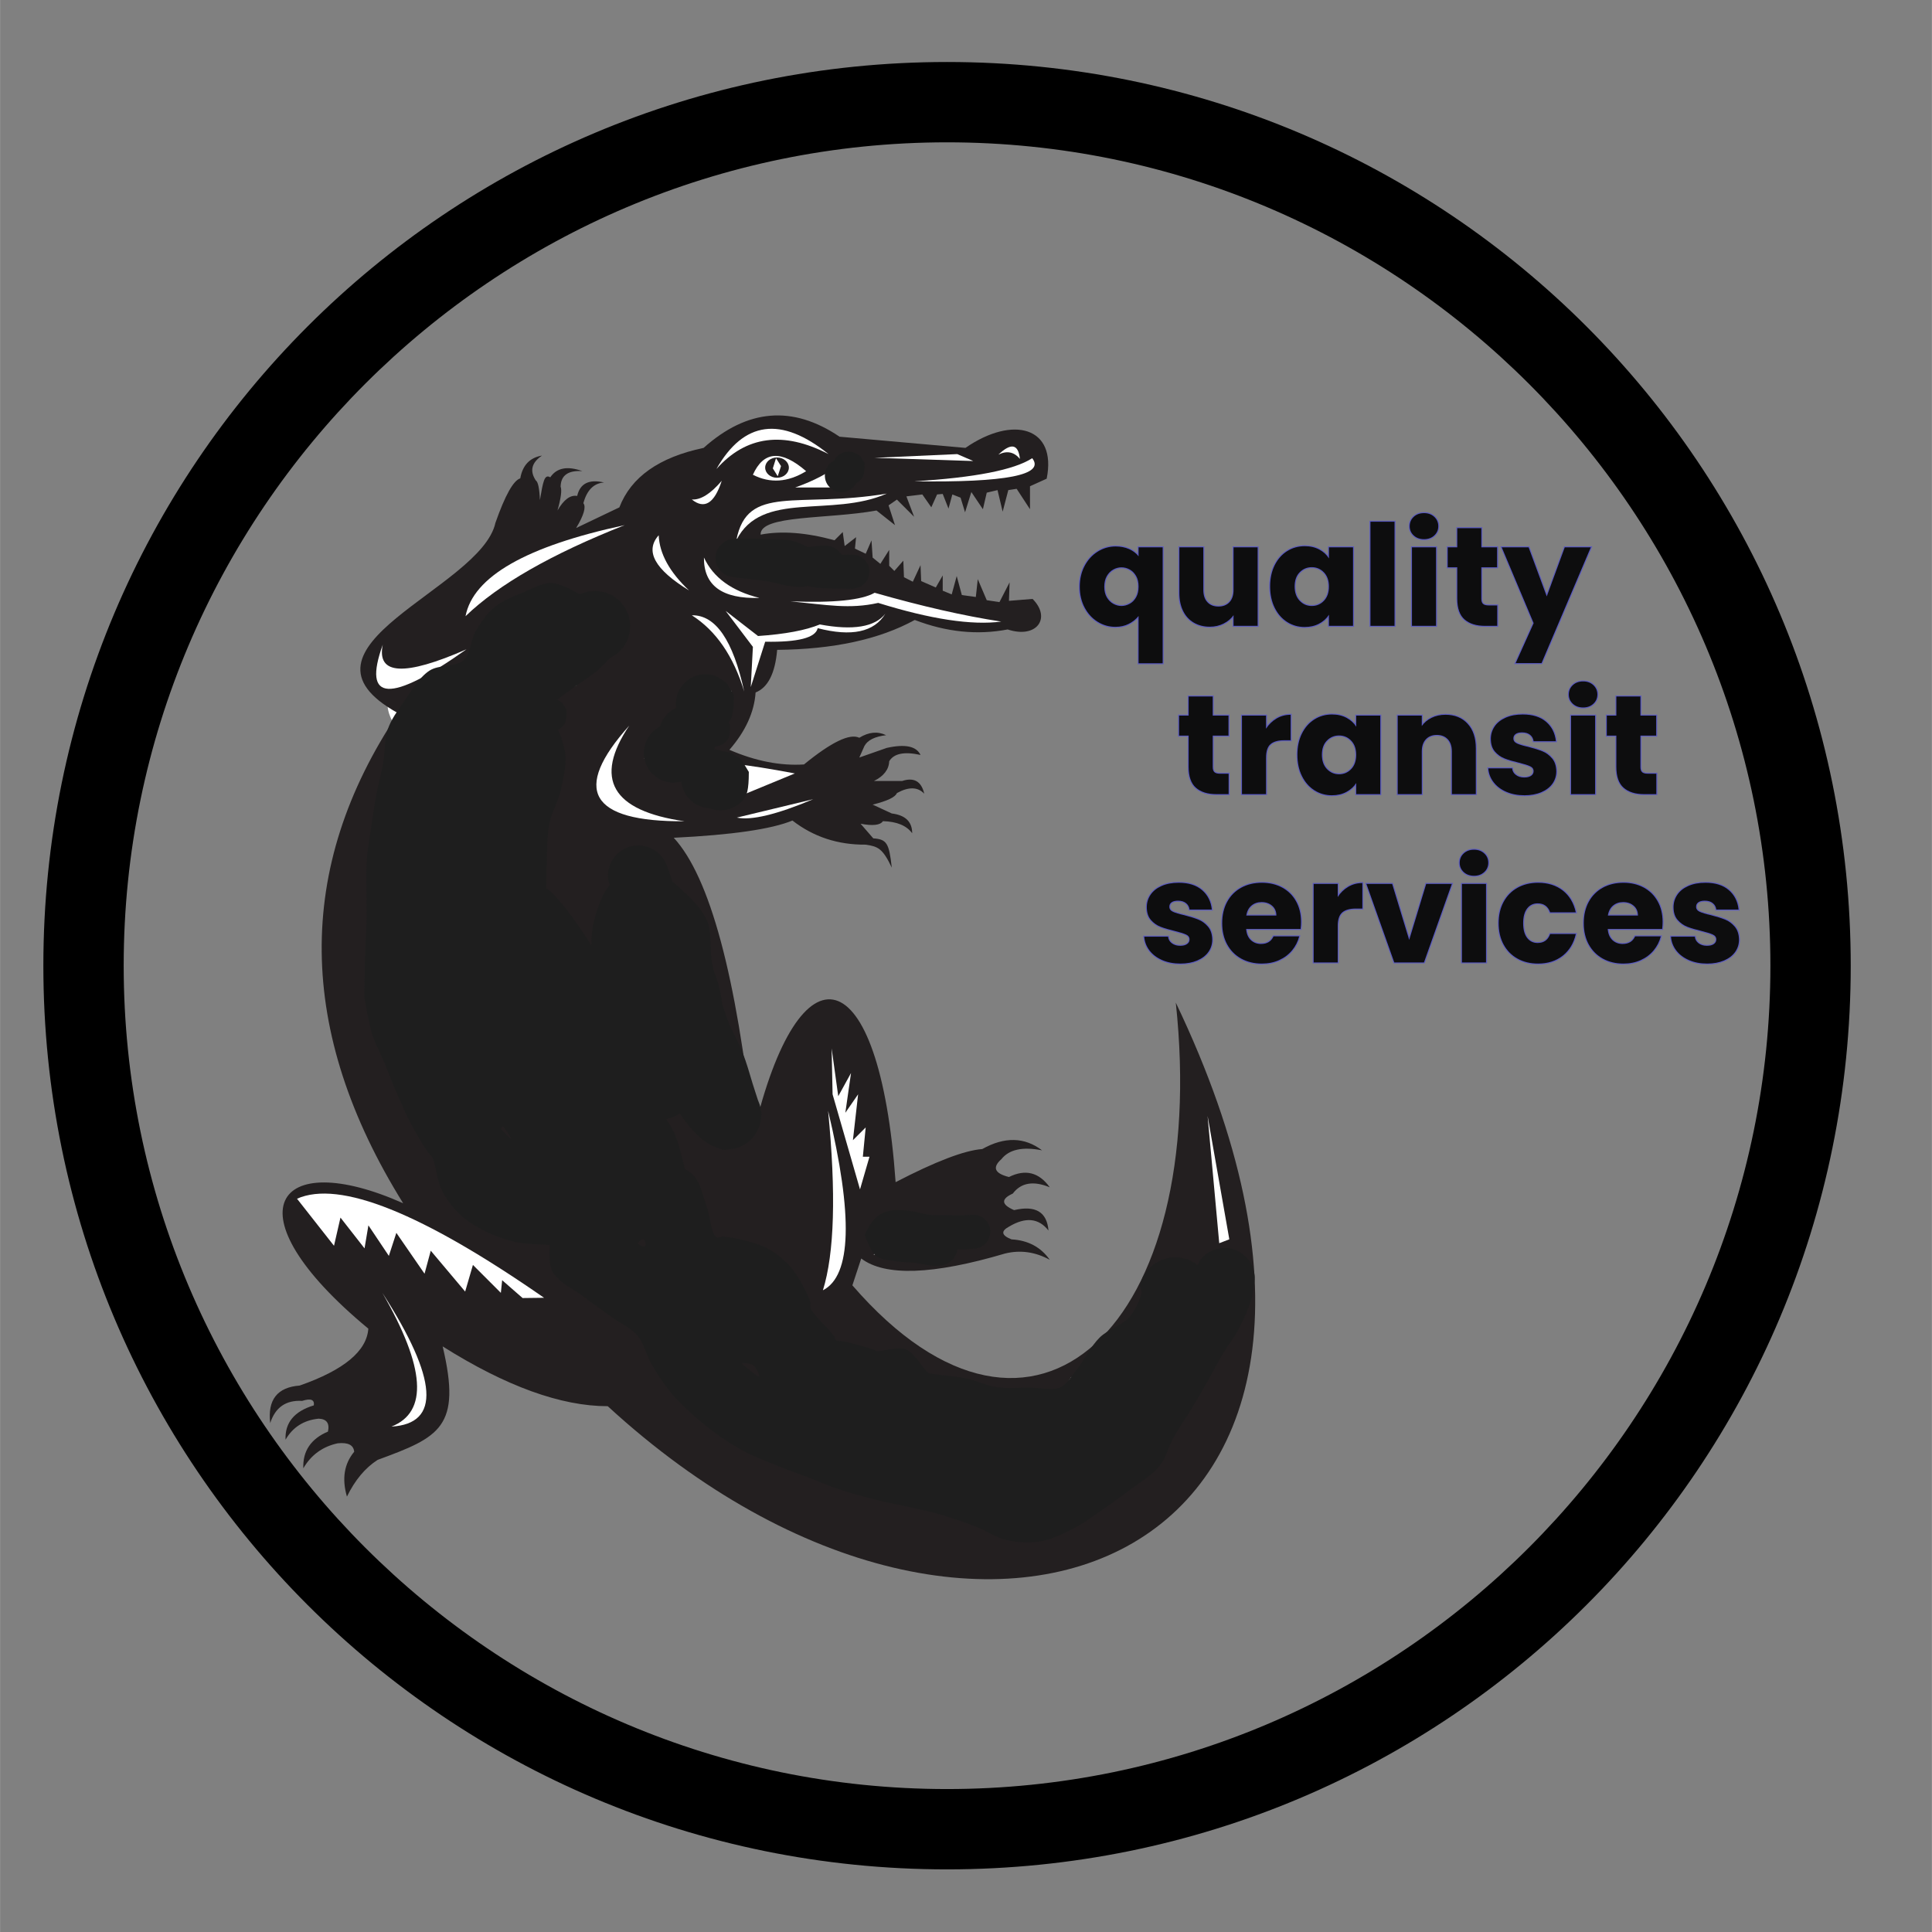 <svg xmlns="http://www.w3.org/2000/svg" xmlns:xlink="http://www.w3.org/1999/xlink" width="2380" zoomAndPan="magnify" viewBox="0 0 1784.88 1785" height="2380" preserveAspectRatio="xMidYMid meet" version="1.0"><rect x="0" y="0" width="1784.88" height="1785" fill="#808080" stroke="none"/><defs><g/><clipPath id="47fd4e6506"><path d="M 40 57.285 L 1709.855 57.285 L 1709.855 1727.141 L 40 1727.141 Z M 40 57.285 " clip-rule="nonzero"/></clipPath><clipPath id="abcde228cc"><path d="M 357.289 555.098 L 607.676 555.098 L 607.676 689.453 L 357.289 689.453 Z M 357.289 555.098 " clip-rule="nonzero"/></clipPath><clipPath id="11a6a8779d"><path d="M 579.523 621.105 C 550.082 628.031 537.141 637.508 525.73 642.805 C 514.93 647.797 504.336 651.059 493.637 655.848 C 482.836 660.637 472.344 667.055 461.34 671.637 C 450.336 676.324 439.027 681.418 427.617 683.66 C 416.715 685.801 402.148 685.395 394.609 685.188 C 390.734 684.984 388.699 684.781 385.742 684.066 C 382.891 683.355 380.039 682.336 377.492 680.91 C 374.844 679.586 372.398 677.852 370.156 675.918 C 367.914 673.879 365.977 671.637 364.246 669.191 C 362.617 666.852 361.191 664.098 360.172 661.348 C 359.051 658.598 358.336 655.645 358.031 652.688 C 357.625 649.836 357.625 646.777 358.031 643.824 C 358.336 640.871 359.051 637.914 360.172 635.164 C 361.191 632.414 362.617 629.766 364.246 627.32 C 365.977 624.875 367.914 622.633 370.156 620.695 C 372.398 618.66 374.844 616.926 377.492 615.602 C 380.039 614.277 382.891 613.156 385.742 612.445 C 388.699 611.73 390.633 611.426 394.609 611.426 C 402.758 611.223 421.301 618.047 431.898 614.277 C 442.188 610.609 447.992 597.059 457.367 589.93 C 467.047 582.594 478.254 575.359 489.359 571.184 C 499.852 567.207 511.059 566.496 522.062 564.969 C 533.066 563.543 544.07 560.484 555.582 562.32 C 568.828 564.559 589 572.305 596.742 579.945 C 601.836 584.938 603.059 591.762 604.281 597.059 C 605.301 601.543 605.301 605.516 604.793 609.594 C 604.281 613.77 603.059 617.945 601.328 621.613 C 599.492 625.383 597.047 628.949 594.195 631.902 C 591.242 634.859 587.777 637.508 584.109 639.445 C 580.441 641.277 576.266 642.602 572.188 643.215 C 568.113 643.824 563.629 643.824 559.555 643.113 C 555.582 642.398 551.406 640.871 547.738 638.934 C 544.172 637 540.707 634.246 537.855 631.191 C 535.105 628.238 532.66 624.57 531.027 620.801 C 529.297 617.031 528.176 612.75 527.77 608.676 C 527.359 604.496 527.668 600.117 528.582 596.145 C 529.602 592.066 531.23 588.094 533.371 584.527 C 535.613 581.066 538.465 577.703 541.625 575.055 C 544.883 572.508 548.652 570.266 552.527 568.738 C 556.297 567.312 560.676 566.395 564.75 566.191 C 568.93 566.09 573.207 566.598 577.18 567.719 C 581.156 568.941 585.129 570.773 588.488 573.117 C 591.852 575.562 595.012 578.621 597.559 581.879 C 600.004 585.242 601.938 589.113 603.262 593.086 C 604.484 596.957 605.199 601.34 605.098 605.414 C 605.098 609.594 604.281 613.871 602.957 617.742 C 601.531 621.715 599.391 625.586 596.945 628.746 C 594.398 632.008 591.141 635.062 587.676 637.305 C 584.211 639.547 580.238 641.379 576.266 642.398 C 572.289 643.418 567.91 643.926 563.734 643.621 C 559.656 643.316 555.379 642.297 551.508 640.77 C 547.738 639.137 544.07 637 540.91 634.145 C 537.547 631.09 531.23 624.977 532.352 622.938 C 534.391 619.473 574.633 624.773 575.145 628.34 C 575.551 631.395 555.582 640.359 545.191 641.582 C 534.695 642.805 520.535 631.598 512.484 635.57 C 504.438 639.547 504.336 657.781 497.203 666.035 C 490.172 674.188 480.496 680.91 470.203 684.781 C 458.996 689.059 445.344 689.266 432 689.266 C 417.328 689.266 394.914 686.309 385.844 684.066 C 381.77 683.152 380.039 682.336 377.492 680.91 C 374.844 679.586 372.398 677.852 370.156 675.918 C 367.914 673.879 365.977 671.637 364.246 669.191 C 362.617 666.852 361.191 664.098 360.172 661.348 C 359.051 658.598 358.336 655.645 358.031 652.688 C 357.625 649.836 357.625 646.777 358.031 643.824 C 358.336 640.871 359.051 637.914 360.172 635.164 C 361.191 632.414 362.617 629.766 364.246 627.32 C 365.977 624.875 367.914 622.633 370.156 620.695 C 372.398 618.66 374.844 616.926 377.492 615.602 C 380.039 614.277 382.891 613.156 385.742 612.445 C 388.699 611.73 390.941 611.527 394.609 611.426 C 400.617 611.02 410.094 613.262 418.652 611.832 C 429.043 610.102 440.863 601.645 452.273 599.402 C 463.379 597.164 476.316 602.562 486.301 597.977 C 497.305 592.883 503.316 574.441 514.219 567.82 C 524.508 561.707 539.383 560.688 549.367 558.652 C 556.805 557.121 563.836 556.105 568.93 555.695 C 572.188 555.391 574.227 555.086 576.875 555.289 C 579.523 555.594 582.273 556.105 584.719 556.918 C 587.266 557.734 589.711 558.957 591.953 560.383 C 594.195 561.809 596.336 563.543 598.168 565.375 C 600.004 567.312 601.633 569.551 602.957 571.793 C 604.281 574.137 605.402 576.582 606.117 579.129 C 606.828 581.676 607.238 584.426 607.34 587.074 C 607.543 589.727 607.238 592.477 606.727 595.023 C 606.219 597.672 605.301 600.219 604.18 602.664 C 603.059 605.008 601.633 607.352 599.902 609.387 C 598.27 611.426 596.336 613.363 594.195 614.891 C 592.055 616.52 589.711 617.844 587.266 618.965 C 584.824 619.984 579.523 621.105 579.523 621.105 " clip-rule="nonzero"/></clipPath><clipPath id="880b84c2ad"><path d="M 452.664 783 L 633.387 783 L 633.387 1117 L 452.664 1117 Z M 452.664 783 " clip-rule="nonzero"/></clipPath><clipPath id="822513691e"><path d="M 453.07 802.242 C 453.984 796.18 454.566 794.684 455.23 793.355 C 455.977 791.945 456.891 790.699 457.887 789.535 C 458.883 788.371 460.129 787.293 461.375 786.461 C 462.621 785.547 464.035 784.883 465.445 784.301 C 466.859 783.805 468.438 783.391 469.93 783.223 C 471.426 783.055 473.004 783.055 474.582 783.223 C 476.078 783.391 477.574 783.805 479.066 784.301 C 480.48 784.883 481.891 785.633 483.137 786.461 C 484.383 787.293 485.547 788.371 486.543 789.535 C 487.625 790.699 488.539 791.945 489.203 793.355 C 489.949 794.684 490.449 796.18 490.863 797.676 C 491.195 799.172 491.277 800.25 491.363 802.242 C 491.609 805.98 490.781 817.859 491.277 818.191 C 491.277 818.273 491.445 818.191 491.445 818.191 C 491.445 818.191 493.188 818.191 494.102 818.191 C 494.934 818.191 496.676 818.191 496.676 818.191 C 496.762 818.191 498.422 818.605 499.254 818.773 C 500.164 819.023 501.828 819.355 501.828 819.438 C 501.91 819.438 503.406 820.184 504.234 820.602 C 504.984 821.016 506.562 821.848 506.562 821.848 C 506.562 821.848 507.891 823.008 508.555 823.59 C 509.219 824.172 510.465 825.336 510.547 825.336 C 510.547 825.336 510.797 825.668 510.797 825.668 C 510.965 825.918 519.105 834.719 523.754 840.699 C 530.234 849.09 538.707 861.551 545.184 871.602 C 551.164 880.902 556.812 889.789 561.465 898.844 C 565.867 907.316 569.438 915.789 572.762 924.094 C 575.918 931.734 578.41 939.129 580.902 946.77 C 583.477 954.328 588.043 961.969 587.879 969.695 C 587.711 977.668 581.898 991.375 579.574 993.867 C 578.906 994.531 577.746 994.113 577.66 994.531 C 577.496 995.277 579.574 996.773 581.152 998.434 C 584.309 1001.672 590.785 1007.82 595.52 1012.473 C 600.09 1017.039 604.824 1021.109 608.977 1026.012 C 613.379 1031.242 617.863 1036.809 621.102 1043.121 C 624.59 1049.684 627 1057.16 628.91 1064.883 C 630.988 1073.273 634.227 1083.488 632.98 1091.547 C 631.816 1098.855 628.578 1107.246 622.93 1111.398 C 616.699 1116.051 603.91 1117.543 595.934 1116.051 C 588.793 1114.719 582.812 1108.738 577.082 1104.754 C 571.68 1101.016 567.695 1097.527 562.297 1092.957 C 555.234 1086.895 545.184 1077.926 538.539 1071.363 C 533.555 1066.379 530.398 1063.055 525.75 1057.406 C 519.438 1049.684 510.465 1038.719 504.566 1028.75 C 499.004 1019.281 494.184 1008.566 491.027 999.348 C 488.539 991.625 487.957 984.562 486.293 977.418 C 484.801 970.691 483.223 964.215 481.477 957.734 C 479.898 951.504 478.238 945.523 476.492 939.461 C 474.75 933.398 473.172 927.832 471.094 921.355 C 468.602 913.711 465.031 904.41 462.371 896.602 C 459.965 889.707 457.391 883.727 455.812 876.832 C 454.234 869.441 453.57 861.883 453.152 853.66 C 452.656 844.523 453.32 833.477 453.32 824.34 C 453.234 816.445 453.07 802.242 453.07 802.242 " clip-rule="nonzero"/></clipPath><clipPath id="0058713c75"><path d="M 336.531 538 L 582.957 538 L 582.957 1150.938 L 336.531 1150.938 Z M 336.531 538 " clip-rule="nonzero"/></clipPath><clipPath id="fbb0e38398"><path d="M 336.535 921.02 C 337.117 875.004 338.195 863.875 338.527 853.242 C 338.777 843.277 338.445 834.141 338.527 824.34 C 338.527 814.039 338.113 802.906 338.945 792.859 C 339.609 783.391 341.27 775 342.684 765.695 C 344.176 755.645 345.672 744.848 347.582 734.547 C 349.492 724.332 352.316 714.281 354.062 704.148 C 355.805 694.098 354.977 683.219 358.215 673.832 C 361.371 664.609 367.184 656.719 373.164 648.25 C 379.727 638.695 386.953 626.152 396.504 619.758 C 405.559 613.695 421.176 616.52 428.316 609.957 C 434.961 603.977 434.465 591.684 439.199 583.543 C 443.934 575.32 449.664 566.848 456.973 560.867 C 464.285 554.805 474.25 551.148 483.137 547.41 C 491.859 543.758 500.996 538.359 509.719 538.605 C 518.438 538.941 535.551 549.074 535.633 549.074 C 535.715 548.988 538.125 548.242 539.371 547.828 C 540.617 547.41 543.027 546.582 543.109 546.582 C 543.191 546.5 545.684 546.332 547.012 546.25 C 548.34 546.164 550.918 545.918 550.918 545.918 C 551 545.918 553.574 546.332 554.82 546.582 C 556.148 546.746 558.641 547.164 558.723 547.164 C 558.809 547.164 561.133 548.242 562.379 548.742 C 563.543 549.238 565.949 550.234 565.949 550.234 C 566.035 550.32 568.109 551.812 569.105 552.645 C 570.188 553.391 572.262 554.969 572.262 554.969 C 572.348 555.055 573.926 557.047 574.754 558.043 C 575.586 559.039 577.246 561.035 577.246 561.117 C 577.246 561.117 578.41 563.441 578.906 564.688 C 579.488 565.852 580.57 568.176 580.652 568.176 C 580.652 568.262 580.652 568.262 580.652 568.262 C 580.652 568.262 581.152 570.754 581.398 572.082 C 581.648 573.328 582.23 575.902 582.23 575.902 C 582.23 575.984 582.062 578.559 582.062 579.891 C 581.98 581.219 581.898 583.793 581.898 583.793 C 581.898 583.875 581.152 586.367 580.816 587.613 C 580.402 588.859 579.738 591.352 579.656 591.352 C 579.656 591.434 578.41 593.676 577.746 594.758 C 577.082 595.918 575.75 598.164 575.75 598.164 C 575.75 598.246 573.926 600.074 573.012 601.07 C 572.098 601.984 570.352 603.809 570.27 603.895 C 570.27 603.895 568.027 605.305 566.945 605.969 C 565.867 606.719 565.035 606.965 563.625 608.047 C 560.801 610.289 556.73 615.438 551.996 619.426 C 545.516 624.824 535.633 630.973 527.66 636.953 C 519.684 642.934 508.969 649.992 504.234 655.141 C 501.496 658.133 498.34 661.121 498.922 663.117 C 499.668 665.523 507.391 664.363 510.715 667.602 C 515.949 672.75 520.766 685.793 522.094 695.758 C 523.508 706.391 520.598 718.766 518.105 729.648 C 515.699 740.445 509.719 749.914 507.477 761.047 C 505.148 773.008 505.566 786.711 505.066 799.172 C 504.566 811.133 504.652 822.512 504.484 834.305 C 504.32 846.102 504.402 858.227 504.234 870.023 C 504.152 881.648 504.652 893.609 503.656 904.574 C 502.824 914.543 500.082 924.176 499.254 933.148 C 498.422 941.121 495.848 949.512 498.34 955.906 C 500.664 962.055 506.812 966.539 513.289 971.023 C 521.594 976.754 537.129 978.664 545.516 985.395 C 552.992 991.457 559.223 999.516 562.379 1008.152 C 565.703 1017.207 563.789 1028.336 564.289 1038.969 C 564.789 1050.266 562.711 1064.883 565.535 1074.02 C 567.613 1080.746 573.344 1085.898 575.586 1089.969 C 576.996 1092.461 577.828 1093.953 578.574 1096.031 C 579.238 1098.109 579.738 1100.434 579.988 1102.594 C 580.152 1104.836 580.07 1107.16 579.738 1109.32 C 579.406 1111.562 578.742 1113.805 577.91 1115.801 C 577.082 1117.875 575.918 1119.871 574.59 1121.699 C 573.262 1123.441 571.68 1125.102 569.938 1126.598 C 568.277 1128.012 566.281 1129.254 564.289 1130.168 C 562.297 1131.168 559.637 1131.996 557.895 1132.414 C 556.898 1132.578 555.898 1132.164 555.32 1132.578 C 554.57 1133.16 554.406 1134.738 553.906 1135.484 C 553.574 1136.066 553.074 1136.398 552.66 1136.816 C 552.328 1137.312 552.246 1137.812 551.746 1138.395 C 551.164 1139.141 549.918 1139.887 549.008 1140.719 C 548.176 1141.551 547.344 1142.711 546.516 1143.293 C 546.016 1143.707 545.434 1143.793 544.938 1144.125 C 544.438 1144.457 544.188 1144.953 543.605 1145.285 C 542.777 1145.867 541.363 1146.117 540.285 1146.617 C 539.203 1147.195 538.043 1148.027 537.047 1148.359 C 536.379 1148.527 535.883 1148.441 535.301 1148.609 C 534.719 1148.773 534.305 1149.109 533.641 1149.273 C 532.645 1149.523 531.23 1149.355 530.066 1149.523 C 528.82 1149.605 528.156 1149.938 526.496 1150.105 C 522.176 1150.438 511.297 1150.438 503.238 1150.02 C 494.434 1149.523 484.801 1149.355 475.664 1147.281 C 466.195 1145.121 455.977 1141.551 447.254 1137.062 C 438.785 1132.746 430.645 1127.68 424 1121.199 C 417.438 1114.805 411.707 1107.078 407.719 1098.688 C 403.484 1089.969 402.402 1075.016 399.578 1069.699 C 398.332 1067.293 397.254 1067.293 395.676 1065.051 C 392.102 1060.066 385.125 1048.52 380.473 1039.883 C 375.824 1031.16 371.836 1022.191 367.766 1012.887 C 363.445 1003.086 359.379 992.203 355.309 982.32 C 351.402 973.02 346.75 964.961 343.68 955.242 C 340.355 944.609 336.535 921.02 336.535 921.02 M 462.621 1042.957 C 482.227 1064.137 465.281 1041.293 464.531 1040.297 C 464.531 1040.215 464.531 1040.215 464.449 1040.215 C 464.285 1040.215 462.621 1042.957 462.621 1042.957 " clip-rule="nonzero"/></clipPath><clipPath id="6051732875"><path d="M 546.059 781.023 L 704 781.023 L 704 1062.547 L 546.059 1062.547 Z M 546.059 781.023 " clip-rule="nonzero"/></clipPath><clipPath id="0247866f7f"><path d="M 615.539 798.508 C 622.102 814.867 624.258 826.746 627.664 835.719 C 631.07 844.688 635.555 853.41 640.125 861.883 C 644.777 870.438 651.09 878.078 655.242 886.883 C 659.395 895.77 662.715 905.324 665.043 914.957 C 667.449 924.594 667.699 934.977 669.445 944.859 C 671.188 954.746 673.098 964.793 675.676 974.262 C 678.082 983.398 686.391 998.684 684.312 1000.762 C 683.234 1001.922 677.004 998.684 677.004 998.684 C 677.004 998.684 681.988 999.93 684.312 1000.926 C 686.637 1002.008 688.965 1003.336 690.957 1004.914 C 692.949 1006.492 694.863 1008.32 696.441 1010.312 C 698.02 1012.305 699.348 1014.547 700.426 1016.875 C 701.422 1019.199 702.254 1021.691 702.754 1024.184 C 703.168 1026.676 703.332 1029.332 703.168 1031.906 C 703.086 1034.398 702.586 1037.059 701.84 1039.465 C 701.09 1041.875 700.012 1044.285 698.684 1046.445 C 697.438 1048.688 695.773 1050.762 694.031 1052.508 C 692.203 1054.336 690.125 1055.996 687.969 1057.324 C 685.809 1058.652 683.398 1059.734 680.988 1060.48 C 678.582 1061.23 675.922 1061.727 673.43 1061.895 C 670.855 1062.059 668.613 1062.973 665.707 1061.477 C 658.895 1057.824 646.27 1038.637 639.625 1027.258 C 634.062 1017.539 631.734 1007.488 627.414 998.02 C 623.262 988.883 618.031 980.328 614.207 971.273 C 610.473 962.469 607.98 955.16 604.738 944.527 C 600.09 929.16 593.609 903.328 590.289 887.629 C 588.043 876.668 581.648 864.207 585.637 859.555 C 589.621 854.82 610.055 854.656 614.625 859.641 C 619.441 865.039 611.219 882.066 611.633 892.613 C 612.051 902.5 613.543 911.551 616.699 921.188 C 620.273 932.07 628.992 943.117 633.148 954.078 C 637.051 964.379 641.535 974.016 641.535 985.062 C 641.535 997.852 638.461 1018.121 630.488 1026.508 C 623.762 1033.734 608.395 1035.73 600.918 1036.395 C 596.602 1036.727 593.777 1035.895 590.453 1034.816 C 587.047 1033.734 583.727 1031.992 580.984 1029.914 C 578.16 1027.84 575.504 1025.18 573.508 1022.273 C 571.516 1019.449 569.855 1016.043 568.941 1012.723 C 567.945 1009.398 567.445 1005.66 567.613 1002.172 C 567.777 998.684 568.523 995.027 569.77 991.707 C 571.016 988.469 572.844 985.227 575.086 982.57 C 577.328 979.828 580.152 977.336 583.145 975.508 C 586.133 973.684 589.539 972.27 592.945 971.441 C 596.352 970.609 600.09 970.359 603.578 970.691 C 607.066 971.023 610.637 972.02 613.875 973.434 C 617.031 974.844 620.188 976.922 622.766 979.246 C 625.34 981.656 627.664 984.562 629.324 987.637 C 630.988 990.711 632.234 994.199 632.898 997.688 C 633.48 1001.094 633.562 1004.832 632.98 1008.32 C 632.48 1011.809 631.32 1015.379 629.742 1018.453 C 628.164 1021.609 625.922 1024.598 623.43 1027.008 C 620.938 1029.5 617.863 1031.574 614.707 1033.152 C 611.551 1034.648 607.98 1035.73 604.492 1036.145 C 601.004 1036.559 597.266 1036.395 593.859 1035.73 C 590.453 1034.98 586.965 1033.652 583.891 1031.906 C 580.902 1030.164 577.996 1027.754 575.668 1025.098 C 573.426 1022.438 571.434 1019.281 570.102 1016.043 C 568.773 1012.805 567.859 1009.23 567.695 1005.742 C 567.445 1002.254 567.777 998.516 568.691 995.113 C 569.523 991.707 571.102 988.301 573.012 985.395 C 574.922 982.488 577.414 979.746 580.238 977.586 C 582.977 975.426 586.219 973.598 589.539 972.438 C 592.863 971.273 600.004 970.527 600.004 970.609 C 600.004 970.691 579.406 979.414 572.262 976.176 C 564.871 972.852 560.883 959.23 556.898 949.676 C 552.742 939.543 550.004 927.668 548.176 916.703 C 546.43 906.07 546.098 895.523 546.184 884.723 C 546.266 873.512 545.848 861.715 548.84 850.586 C 552.164 838.625 556.73 822.926 565.949 815.449 C 575.254 807.891 593.195 803.738 604.574 805.73 C 615.039 807.559 624.094 816.863 632.234 824.34 C 640.457 831.98 649.176 840.949 653.414 851.25 C 657.816 861.965 655.574 876.418 657.484 887.629 C 659.145 897.434 661.305 905.82 663.715 914.875 C 666.289 924.262 668.863 933.648 672.434 942.949 C 676.172 952.668 682.07 962.219 685.891 972.105 C 689.629 981.656 692.371 991.375 695.277 1001.094 C 698.184 1010.895 705.242 1029.582 703.25 1030.664 C 700.84 1031.906 675.676 1000.676 677.004 998.684 C 677.586 997.852 681.988 999.93 684.312 1000.926 C 686.637 1002.008 688.965 1003.336 690.957 1004.914 C 692.949 1006.492 694.863 1008.32 696.441 1010.312 C 697.934 1012.305 699.348 1014.547 700.426 1016.875 C 701.422 1019.199 702.254 1021.691 702.754 1024.184 C 703.168 1026.676 703.332 1029.332 703.168 1031.906 C 703.086 1034.398 702.586 1037.059 701.84 1039.465 C 701.09 1041.875 700.012 1044.285 698.684 1046.445 C 697.438 1048.688 695.773 1050.762 694.031 1052.508 C 692.203 1054.336 690.125 1055.996 687.969 1057.324 C 685.809 1058.652 683.398 1059.734 680.988 1060.48 C 678.582 1061.23 675.922 1061.727 673.43 1061.895 C 670.855 1062.059 668.695 1062.309 665.707 1061.477 C 661.137 1060.23 654.492 1057.324 648.93 1052.84 C 641.121 1046.609 631.07 1034.566 625.672 1024.848 C 620.938 1016.293 619.359 1007.488 616.949 998.516 C 614.543 989.379 612.797 980.16 611.137 970.691 C 609.559 960.891 609.141 950.676 607.316 940.539 C 605.406 929.992 603.578 918.281 599.672 908.48 C 596.102 899.344 589.789 892.031 585.469 883.562 C 581.234 875.172 577.082 866.781 574.09 857.812 C 571.102 848.758 569.855 837.543 567.527 829.488 C 565.785 823.258 562.711 817.609 561.965 813.289 C 561.465 810.633 561.547 808.805 561.715 806.562 C 561.965 804.32 562.461 802.078 563.211 799.918 C 563.957 797.84 564.953 795.766 566.117 793.855 C 567.363 792.027 568.859 790.199 570.52 788.703 C 572.098 787.211 574.008 785.797 575.918 784.719 C 577.91 783.637 579.988 782.723 582.148 782.145 C 584.309 781.562 586.633 781.23 588.875 781.145 C 591.035 781.062 593.359 781.312 595.52 781.812 C 597.762 782.227 599.922 782.973 601.914 783.969 C 603.91 784.969 605.902 786.215 607.562 787.707 C 609.309 789.121 610.887 790.781 612.215 792.609 C 613.543 794.438 615.539 798.508 615.539 798.508 " clip-rule="nonzero"/></clipPath><clipPath id="6f90310dd8"><path d="M 507 1073 L 1159.965 1073 L 1159.965 1425.789 L 507 1425.789 Z M 507 1073 " clip-rule="nonzero"/></clipPath><clipPath id="3025f7c5f2"><path d="M 508.473 1143.707 C 532.395 1107.246 540.949 1101.348 550.336 1095.449 C 560.719 1088.973 574.258 1082.078 585.555 1078.422 C 595.023 1075.348 603.91 1072.441 612.879 1073.523 C 622.266 1074.602 633.812 1079.086 640.457 1085.73 C 647.02 1092.375 649.012 1104.004 652.5 1113.559 C 655.988 1123.027 656.902 1139.391 661.387 1142.711 C 663.715 1144.375 665.875 1142.047 669.527 1142.547 C 677.586 1143.543 697.02 1147.281 707.734 1152.762 C 717.203 1157.578 724.93 1164.141 731.574 1172.117 C 738.719 1180.586 746.691 1196.535 748.52 1203.016 C 749.348 1205.672 747.938 1206.668 748.934 1209.078 C 750.93 1213.977 765.797 1228.598 765.879 1228.68 C 765.879 1228.68 767.457 1230.672 768.289 1231.754 C 769.117 1232.75 770.695 1234.742 770.695 1234.742 C 770.695 1234.828 771.195 1237.32 772.191 1238.148 C 773.77 1239.312 776.844 1238.73 780.332 1239.562 C 786.895 1240.973 804.836 1245.789 808.238 1247.367 C 809.152 1247.785 808.906 1248.117 809.816 1248.367 C 813.223 1249.195 829.004 1243.633 836.895 1246.703 C 845.203 1249.945 853.59 1266.141 857.992 1268.633 C 859.488 1269.465 859.738 1269.047 861.566 1269.379 C 866.797 1270.293 882.664 1271.457 892.797 1273.535 C 902.516 1275.609 911.484 1280.262 921.203 1281.672 C 931.004 1283.086 941.555 1281.922 951.438 1282.004 C 960.906 1282.004 971.953 1285.078 979.18 1282.004 C 985.574 1279.266 990.727 1270.293 993.801 1266.555 C 995.461 1264.645 995.711 1264.148 997.371 1261.988 C 1001.109 1256.754 1008.336 1243.215 1015.977 1235.742 C 1023.699 1228.098 1036.992 1224.359 1043.551 1216.719 C 1049.199 1210.074 1054.02 1199.109 1054.602 1193.879 C 1054.848 1191.219 1053.023 1187.812 1053.023 1187.73 C 1053.023 1187.73 1053.934 1185.238 1054.434 1183.91 C 1054.848 1182.664 1055.68 1180.172 1055.762 1180.09 C 1055.762 1180.09 1057.176 1177.848 1057.922 1176.766 C 1058.668 1175.605 1060.164 1173.363 1060.164 1173.363 C 1060.164 1173.277 1062.16 1171.535 1063.156 1170.621 C 1064.152 1169.707 1066.062 1167.879 1066.062 1167.879 C 1066.145 1167.797 1068.473 1166.551 1069.633 1165.887 C 1070.797 1165.223 1073.121 1163.977 1073.121 1163.977 C 1073.207 1163.891 1075.781 1163.227 1077.027 1162.895 C 1078.355 1162.562 1080.93 1161.816 1080.93 1161.816 C 1081.012 1161.816 1083.672 1161.734 1085 1161.734 C 1086.328 1161.734 1088.988 1161.648 1089.07 1161.648 C 1089.07 1161.648 1091.645 1162.23 1092.973 1162.48 C 1094.305 1162.812 1096.879 1163.395 1096.961 1163.395 C 1096.961 1163.395 1099.371 1164.559 1100.531 1165.137 C 1101.777 1165.805 1104.105 1166.965 1104.188 1166.965 C 1104.188 1166.965 1105.434 1168.711 1106.098 1168.625 C 1107.176 1168.461 1108.09 1165.055 1109.422 1163.395 C 1110.75 1161.734 1112.492 1160.07 1114.238 1158.66 C 1116.066 1157.332 1118.059 1156.168 1120.137 1155.254 C 1122.129 1154.422 1124.371 1153.758 1126.613 1153.426 C 1128.773 1153.012 1131.098 1152.93 1133.344 1153.094 C 1135.586 1153.262 1137.828 1153.676 1139.988 1154.422 C 1142.062 1155.086 1144.141 1156.086 1146.051 1157.246 C 1147.961 1158.492 1149.789 1159.906 1151.281 1161.566 C 1152.859 1163.145 1154.273 1164.973 1155.438 1166.883 C 1156.516 1168.875 1157.43 1170.953 1158.094 1173.113 C 1158.676 1175.273 1159.09 1177.598 1159.172 1179.758 C 1159.258 1182 1158.676 1186.484 1158.676 1186.566 C 1158.676 1186.566 1158.676 1186.484 1158.676 1186.484 C 1158.676 1186.484 1157.68 1195.371 1156.016 1200.773 C 1153.691 1208.332 1149.125 1218.879 1144.723 1227.27 C 1140.402 1235.492 1134.672 1242.551 1129.852 1250.691 C 1124.785 1259.164 1119.969 1268.551 1115.066 1277.188 C 1110.418 1285.328 1106.016 1292.887 1101.113 1301.109 C 1095.715 1309.914 1089.152 1319.383 1084.004 1328.52 C 1079.188 1337.242 1077.359 1346.875 1071.129 1354.602 C 1064.402 1363.074 1053.105 1369.551 1044.133 1376.363 C 1035.66 1382.84 1027.273 1388.824 1018.719 1394.637 C 1010.41 1400.367 1002.77 1406.348 993.551 1411.164 C 983.75 1416.316 972.285 1422.215 961.32 1424.039 C 950.938 1425.867 939.645 1425.121 929.594 1422.793 C 919.707 1420.551 911.402 1414.238 901.52 1410.418 C 891.051 1406.348 879.008 1402.277 868.543 1399.203 C 859.156 1396.465 851.016 1394.887 841.629 1392.727 C 831.164 1390.316 819.535 1388.242 808.488 1385.5 C 797.277 1382.676 785.648 1379.52 774.848 1375.863 C 764.633 1372.461 754.914 1368.141 745.363 1364.484 C 736.391 1361.078 728.086 1358.172 719.031 1354.602 C 709.312 1350.613 698.352 1346.461 689.047 1341.727 C 680.574 1337.324 673.266 1332.672 665.375 1327.273 C 656.902 1321.293 648.016 1314.316 640.125 1307.258 C 632.398 1300.277 625.008 1293.137 618.527 1285.16 C 612.215 1277.27 606.648 1268.551 601.668 1259.91 C 596.848 1251.523 595.023 1241.223 588.957 1234.078 C 582.895 1226.852 573.258 1222.781 565.285 1216.969 C 557.062 1211.07 548.922 1205.508 540.367 1198.859 C 530.648 1191.469 515.281 1184.41 510.215 1174.523 C 505.648 1165.637 508.473 1143.707 508.473 1143.707 M 588.793 1148.773 C 599.508 1156.832 596.516 1145.785 594.355 1145.039 C 592.863 1144.539 588.793 1148.773 588.793 1148.773 M 684.895 1259.246 C 690.461 1264.562 700.426 1272.535 701.34 1271.789 C 702.086 1271.125 698.684 1263.398 695.859 1261.324 C 693.117 1259.246 684.895 1259.246 684.895 1259.246 M 963.566 1348.371 C 964.977 1355.016 971.125 1351.113 972.535 1350.363 C 973.035 1350.117 973.367 1350.031 973.449 1349.785 C 973.531 1349.453 973.117 1348.703 972.535 1348.371 C 971.207 1347.625 963.566 1348.371 963.566 1348.371 " clip-rule="nonzero"/></clipPath><clipPath id="a9207db41d"><path d="M 624.199 622.863 L 678 622.863 L 678 677.879 L 624.199 677.879 Z M 624.199 622.863 " clip-rule="nonzero"/></clipPath><clipPath id="2c26654d01"><path d="M 677.918 642.184 C 678 659.461 676.008 663.863 673.348 667.188 C 670.691 670.59 666.871 673.582 663.051 675.324 C 659.145 677.07 654.328 677.902 650.09 677.652 C 645.855 677.402 641.203 675.992 637.633 673.746 C 633.977 671.59 630.488 668.102 628.328 664.527 C 626.086 660.875 624.676 656.223 624.426 651.984 C 624.176 647.75 625.008 642.934 626.75 639.027 C 628.496 635.207 631.57 631.387 634.891 628.73 C 638.215 626.152 642.699 624.078 646.852 623.328 C 651.004 622.582 655.906 622.914 659.895 624.16 C 663.961 625.406 671.188 630.973 671.188 630.973 " clip-rule="nonzero"/></clipPath><clipPath id="65fe884663"><path d="M 608.418 651.52 L 662.238 651.52 L 662.238 706.535 L 608.418 706.535 Z M 608.418 651.52 " clip-rule="nonzero"/></clipPath><clipPath id="6e100e6634"><path d="M 662.137 670.758 C 662.219 688.035 660.227 692.52 657.566 695.844 C 654.91 699.164 651.09 702.156 647.266 703.898 C 643.363 705.645 638.547 706.559 634.309 706.309 C 630.074 706.059 625.422 704.562 621.77 702.402 C 618.195 700.16 614.707 696.758 612.547 693.102 C 610.305 689.445 608.895 684.797 608.645 680.559 C 608.395 676.324 609.227 671.504 610.969 667.684 C 612.715 663.781 615.789 659.961 619.109 657.301 C 622.434 654.727 626.918 652.734 631.07 651.984 C 635.223 651.156 640.125 651.488 644.109 652.734 C 648.18 653.98 655.406 659.543 655.406 659.543 " clip-rule="nonzero"/></clipPath><clipPath id="69be2c3c63"><path d="M 594.629 668.301 L 648.453 668.301 L 648.453 723.312 L 594.629 723.312 Z M 594.629 668.301 " clip-rule="nonzero"/></clipPath><clipPath id="b0567f2f02"><path d="M 648.348 687.535 C 648.348 704.812 646.355 709.215 643.777 712.621 C 641.121 715.941 637.301 718.934 633.395 720.676 C 629.574 722.422 624.758 723.336 620.523 723.086 C 616.285 722.836 611.633 721.344 607.98 719.184 C 604.324 716.941 600.918 713.535 598.758 709.879 C 596.516 706.227 595.105 701.574 594.855 697.336 C 594.523 693.102 595.438 688.285 597.18 684.461 C 598.926 680.559 601.914 676.738 605.238 674.082 C 608.645 671.504 613.047 669.512 617.281 668.766 C 621.434 667.934 626.254 668.266 630.324 669.512 C 634.395 670.758 641.535 676.324 641.535 676.324 " clip-rule="nonzero"/></clipPath><clipPath id="f295deb70e"><path d="M 629.102 691.973 L 682.922 691.973 L 682.922 746.984 L 629.102 746.984 Z M 629.102 691.973 " clip-rule="nonzero"/></clipPath><clipPath id="12142fba30"><path d="M 682.902 711.207 C 682.902 728.484 680.906 732.969 678.25 736.293 C 675.676 739.617 671.852 742.605 667.949 744.352 C 664.047 746.094 659.312 747.008 655.074 746.758 C 650.84 746.508 646.188 745.016 642.531 742.855 C 638.879 740.613 635.473 737.207 633.23 733.551 C 631.07 729.898 629.574 725.246 629.324 721.012 C 629.078 716.773 629.992 711.957 631.734 708.137 C 633.48 704.23 636.469 700.41 639.793 697.754 C 643.113 695.18 647.598 693.184 651.754 692.438 C 655.906 691.605 660.805 691.938 664.875 693.184 C 668.945 694.43 676.09 699.996 676.09 699.996 " clip-rule="nonzero"/></clipPath><clipPath id="eb370636e9"><path d="M 638 693.883 L 691.809 693.883 L 691.809 748.895 L 638 748.895 Z M 638 693.883 " clip-rule="nonzero"/></clipPath><clipPath id="d9f47ce9da"><path d="M 691.789 713.203 C 691.789 730.48 689.793 734.883 687.137 738.285 C 684.562 741.609 680.742 744.598 676.836 746.344 C 672.934 748.086 668.199 748.918 663.961 748.668 C 659.727 748.422 655.074 747.008 651.422 744.766 C 647.766 742.605 644.359 739.117 642.117 735.547 C 639.957 731.891 638.461 727.238 638.215 723.004 C 637.965 718.766 638.879 713.949 640.621 710.129 C 642.367 706.227 645.355 702.402 648.68 699.746 C 652 697.172 656.488 695.18 660.641 694.348 C 664.793 693.598 669.695 693.934 673.766 695.18 C 677.832 696.422 684.977 701.988 684.977 701.988 " clip-rule="nonzero"/></clipPath><clipPath id="69f477fde3"><path d="M 945.645 1318.172 L 999.469 1318.172 L 999.469 1373 L 945.645 1373 Z M 945.645 1318.172 " clip-rule="nonzero"/></clipPath><clipPath id="33426c3c54"><path d="M 999.363 1337.406 C 999.363 1354.684 997.371 1359.086 994.797 1362.492 C 992.137 1365.812 988.316 1368.805 984.496 1370.547 C 980.594 1372.293 975.773 1373.207 971.539 1372.957 C 967.301 1372.625 962.652 1371.215 958.996 1369.055 C 955.426 1366.812 951.938 1363.406 949.777 1359.75 C 947.535 1356.098 946.121 1351.445 945.871 1347.207 C 945.625 1342.973 946.453 1338.156 948.199 1334.336 C 949.941 1330.43 952.934 1326.609 956.34 1323.953 C 959.66 1321.375 964.062 1319.383 968.301 1318.637 C 972.453 1317.805 977.352 1318.137 981.34 1319.383 C 985.41 1320.629 992.637 1326.195 992.637 1326.195 " clip-rule="nonzero"/></clipPath><clipPath id="55510c9fcf"><path d="M 453.094 618.797 L 506.914 618.797 L 506.914 673.809 L 453.094 673.809 Z M 453.094 618.797 " clip-rule="nonzero"/></clipPath><clipPath id="48175d123c"><path d="M 506.812 638.113 C 506.895 655.391 504.898 659.793 502.242 663.117 C 499.668 666.523 495.762 669.512 491.941 671.258 C 488.039 673 483.223 673.832 478.984 673.582 C 474.75 673.332 470.098 671.922 466.527 669.68 C 462.871 667.52 459.383 664.031 457.223 660.457 C 454.98 656.805 453.57 652.152 453.32 647.914 C 453.07 643.68 453.902 638.863 455.645 634.957 C 457.391 631.137 460.461 627.316 463.785 624.66 C 467.109 622.082 471.594 620.008 475.746 619.258 C 479.898 618.512 484.801 618.844 488.871 620.09 C 492.855 621.336 500.082 626.902 500.082 626.902 " clip-rule="nonzero"/></clipPath><clipPath id="8095f855c9"><path d="M 661 497.488 L 803.152 497.488 L 803.152 543.93 L 661 543.93 Z M 661 497.488 " clip-rule="nonzero"/></clipPath><clipPath id="f91546a604"><path d="M 787.477 543.922 C 756.574 543.84 751.676 543.008 746.527 541.348 C 741.293 539.688 736.723 535.781 731.324 534.371 C 725.844 532.875 720.777 532.875 713.965 532.625 C 704.246 532.211 686.223 533.957 678.582 533.043 C 674.844 532.625 672.52 531.961 670.359 531.047 C 668.945 530.383 668.031 529.805 666.871 528.641 C 665.293 527.062 663.051 523.824 662.137 521.746 C 661.473 520.25 661.223 519.254 661.137 517.594 C 660.973 515.352 661.473 511.445 662.137 509.285 C 662.633 507.707 663.133 506.793 664.129 505.551 C 665.539 503.723 667.949 501.23 670.359 499.902 C 672.766 498.656 674.844 498.156 678.582 497.906 C 685.973 497.41 703.25 500.066 712.469 501.812 C 719.031 503.141 722.52 505.797 729.082 506.461 C 738.137 507.375 755.664 503.805 762.141 504.055 C 764.883 504.219 766.129 504.387 767.957 505.051 C 769.781 505.633 771.609 506.629 773.188 507.793 C 774.684 508.953 776.094 510.449 777.176 512.027 C 778.254 513.605 779.168 515.516 779.668 517.426 C 780.164 519.254 780.414 521.332 780.332 523.242 C 780.164 525.152 779.75 527.227 779.004 528.973 C 778.34 530.801 777.258 532.543 776.012 534.039 C 774.766 535.535 773.188 536.863 771.527 537.859 C 769.867 538.855 767.957 539.605 766.043 540.02 C 764.133 540.434 762.059 540.52 760.148 540.352 C 758.238 540.102 756.242 539.605 754.5 538.773 C 752.754 537.941 751.012 536.781 749.598 535.449 C 748.188 534.121 746.941 532.461 746.027 530.801 C 745.113 529.055 744.449 527.145 744.199 525.234 C 743.867 523.324 743.867 521.246 744.199 519.336 C 744.449 517.426 745.113 515.434 746.027 513.773 C 746.941 512.027 748.188 510.367 749.598 509.039 C 751.012 507.707 752.754 506.547 754.5 505.715 C 756.242 504.969 758.238 504.387 760.148 504.137 C 762.059 503.973 764.133 504.055 766.043 504.469 C 767.957 504.883 769.867 505.633 771.527 506.629 C 773.188 507.625 774.766 509.039 776.012 510.449 C 777.258 511.945 778.34 513.688 779.004 515.516 C 779.75 517.344 780.164 519.336 780.332 521.246 C 780.414 523.242 780.164 525.234 779.668 527.145 C 779.168 528.973 778.254 530.883 777.176 532.461 C 776.094 534.039 774.684 535.535 773.188 536.781 C 771.609 537.941 769.781 538.855 767.957 539.52 C 766.129 540.102 762.805 541.266 762.141 540.434 C 761.477 539.688 764.883 535.699 764.051 534.871 C 762.555 533.375 750.098 541.098 743.535 542.012 C 737.637 542.844 732.074 541.762 726.59 541.016 C 721.273 540.184 717.371 538.605 711.059 537.445 C 701.422 535.699 680.324 534.039 674.344 532.543 C 672.352 532.047 671.77 531.879 670.359 531.047 C 668.449 529.887 665.539 527.312 664.129 525.484 C 663.133 524.156 662.633 523.242 662.137 521.746 C 661.473 519.504 660.805 516.098 661.137 513.355 C 661.473 510.699 662.551 507.707 664.129 505.551 C 665.625 503.305 667.949 501.23 670.359 499.902 C 672.766 498.656 674.844 498.324 678.582 497.906 C 686.555 496.992 706.406 497.906 716.375 498.406 C 723.02 498.738 726.758 498.406 732.902 499.902 C 741.457 501.977 752.59 509.953 762.555 512.027 C 772.023 514.02 785.148 511.281 791.297 512.941 C 794.367 513.688 796.113 514.77 797.941 516.43 C 799.77 518.008 801.348 520.75 802.176 522.578 C 802.84 523.906 803.008 524.82 803.09 526.312 C 803.258 528.309 802.84 531.797 802.176 533.789 C 801.762 535.117 801.348 535.949 800.434 537.113 C 799.188 538.691 796.945 540.934 794.785 542.098 C 792.625 543.258 787.477 543.922 787.477 543.922 " clip-rule="nonzero"/></clipPath><clipPath id="d4c1e62db4"><path d="M 768.652 417.227 L 798.82 417.227 L 798.82 447.973 L 768.652 447.973 Z M 768.652 417.227 " clip-rule="nonzero"/></clipPath><clipPath id="1b2d6f1601"><path d="M 798.77 428.055 C 798.77 437.688 797.691 440.18 796.195 442.09 C 794.785 443.918 792.625 445.66 790.465 446.574 C 788.223 447.57 785.562 448.07 783.238 447.906 C 780.828 447.82 778.254 446.992 776.18 445.746 C 774.102 444.5 772.191 442.59 770.945 440.512 C 769.781 438.52 768.953 435.859 768.785 433.535 C 768.621 431.125 769.117 428.469 770.113 426.309 C 771.113 424.148 772.773 421.988 774.684 420.496 C 776.512 419 779.004 417.918 781.328 417.504 C 783.738 417.09 786.395 417.254 788.719 417.918 C 790.965 418.668 795.035 421.738 795.035 421.738 " clip-rule="nonzero"/></clipPath><clipPath id="260efb1b9f"><path d="M 762 424 L 792.094 424 L 792.094 454.848 L 762 454.848 Z M 762 424 " clip-rule="nonzero"/></clipPath><clipPath id="0f37b862ad"><path d="M 792.043 434.781 C 792.043 444.5 790.965 446.992 789.469 448.816 C 787.973 450.727 785.812 452.391 783.652 453.387 C 781.496 454.383 778.836 454.883 776.426 454.715 C 774.02 454.551 771.445 453.719 769.449 452.555 C 767.375 451.309 765.465 449.316 764.219 447.324 C 762.973 445.246 762.141 442.672 762.059 440.262 C 761.891 437.938 762.391 435.195 763.387 433.035 C 764.301 430.875 766.047 428.719 767.871 427.305 C 769.781 425.809 772.273 424.648 774.602 424.23 C 776.926 423.816 779.668 423.984 781.91 424.73 C 784.234 425.395 788.223 428.469 788.223 428.469 " clip-rule="nonzero"/></clipPath><clipPath id="a6333a1af9"><path d="M 798.773 1117.758 L 914.902 1117.758 L 914.902 1169.621 L 798.773 1169.621 Z M 798.773 1117.758 " clip-rule="nonzero"/></clipPath><clipPath id="085ff85d9a"><path d="M 798.938 1141.133 C 806.992 1121.699 817.129 1119.453 823.773 1118.375 C 829.586 1117.379 834.984 1118.207 840.633 1118.789 C 846.613 1119.453 852.844 1121.699 858.66 1122.363 C 863.891 1122.941 868.793 1122.609 874.023 1122.695 C 879.422 1122.777 885.902 1122.859 890.387 1122.777 C 893.461 1122.695 896.035 1122.363 898.195 1122.363 C 899.691 1122.363 900.688 1122.363 901.934 1122.609 C 903.18 1122.777 904.426 1123.191 905.586 1123.691 C 906.75 1124.188 907.832 1124.855 908.828 1125.684 C 909.824 1126.434 910.738 1127.344 911.484 1128.344 C 912.234 1129.34 912.898 1130.418 913.48 1131.582 C 913.977 1132.66 914.391 1133.906 914.559 1135.152 C 914.809 1136.398 914.891 1137.727 914.809 1138.973 C 914.723 1140.219 914.559 1141.465 914.145 1142.629 C 913.812 1143.875 913.23 1145.039 912.566 1146.117 C 911.984 1147.195 911.152 1148.195 910.238 1149.109 C 909.41 1150.02 908.41 1150.77 907.332 1151.434 C 906.254 1152.098 905.09 1152.598 903.844 1153.012 C 902.68 1153.344 900.105 1153.676 900.105 1153.676 C 900.105 1153.676 894.957 1154.09 892.383 1154.258 C 889.723 1154.422 885.32 1153.758 884.406 1154.672 C 883.992 1155.004 884.406 1155.918 884.242 1156.332 C 884.156 1156.668 883.91 1156.914 883.824 1157.246 C 883.742 1157.496 883.742 1157.828 883.66 1158.16 C 883.41 1158.66 882.91 1159.242 882.578 1159.824 C 882.332 1160.402 882.082 1161.152 881.832 1161.566 C 881.582 1161.898 881.332 1162.066 881.168 1162.312 C 880.918 1162.562 880.918 1162.812 880.668 1163.145 C 880.254 1163.559 879.59 1163.977 879.176 1164.391 C 878.676 1164.805 878.262 1165.469 877.844 1165.805 C 877.512 1166.051 877.266 1166.051 876.934 1166.219 C 876.684 1166.469 876.516 1166.715 876.266 1166.883 C 875.77 1167.133 875.02 1167.297 874.441 1167.629 C 873.859 1167.879 873.195 1168.293 872.695 1168.461 C 872.363 1168.625 872.031 1168.543 871.781 1168.625 C 871.449 1168.711 871.199 1168.961 870.867 1169.043 C 870.371 1169.125 869.539 1169.043 868.957 1169.125 C 868.293 1169.207 867.797 1169.375 867.047 1169.457 C 865.551 1169.539 863.395 1169.625 860.816 1169.375 C 856.832 1169.043 850.434 1167.297 845.203 1166.715 C 839.719 1165.969 834.32 1166.383 828.672 1165.387 C 822.445 1164.391 814.137 1164.141 809.238 1160.32 C 804.172 1156.25 798.938 1141.133 798.938 1141.133 " clip-rule="nonzero"/></clipPath><clipPath id="82c6a74f80"><path d="M 493.305 645.062 L 523.473 645.062 L 523.473 675.812 L 493.305 675.812 Z M 493.305 645.062 " clip-rule="nonzero"/></clipPath><clipPath id="a501ea91ae"><path d="M 523.422 655.891 C 523.422 665.523 522.344 668.016 520.848 669.926 C 519.438 671.754 517.277 673.5 515.035 674.414 C 512.875 675.41 510.215 675.906 507.809 675.742 C 505.48 675.66 502.824 674.828 500.832 673.582 C 498.754 672.336 496.844 670.426 495.598 668.348 C 494.352 666.355 493.605 663.699 493.438 661.371 C 493.273 658.965 493.77 656.305 494.766 654.145 C 495.762 651.984 497.426 649.828 499.336 648.332 C 501.164 646.836 503.656 645.758 505.98 645.34 C 508.305 644.926 511.047 645.094 513.371 645.758 C 515.613 646.504 519.602 649.578 519.602 649.578 " clip-rule="nonzero"/></clipPath><clipPath id="f679b7cc1a"><path d="M 644.312 658.934 L 674.477 658.934 L 674.477 689.828 L 644.312 689.828 Z M 644.312 658.934 " clip-rule="nonzero"/></clipPath><clipPath id="1ab98bd6c0"><path d="M 674.43 669.762 C 674.43 679.48 673.348 681.973 671.852 683.797 C 670.359 685.707 668.281 687.371 666.039 688.367 C 663.879 689.363 661.223 689.863 658.812 689.695 C 656.488 689.531 653.828 688.699 651.836 687.535 C 649.758 686.289 647.848 684.297 646.602 682.305 C 645.355 680.227 644.609 677.652 644.441 675.242 C 644.277 672.918 644.777 670.176 645.773 668.016 C 646.77 665.855 648.43 663.699 650.258 662.285 C 652.168 660.789 654.66 659.629 656.984 659.211 C 659.312 658.797 662.051 658.965 664.379 659.711 C 666.621 660.375 670.609 663.449 670.609 663.449 " clip-rule="nonzero"/></clipPath></defs><g clip-path="url(#47fd4e6506)"><path fill="#000000" d="M 874.926 57.285 C 412.934 57.285 40 430.219 40 892.215 C 40 1354.207 412.934 1727.141 874.926 1727.141 C 1336.922 1727.141 1709.855 1354.207 1709.855 892.215 C 1709.855 430.219 1336.922 57.285 874.926 57.285 Z M 874.926 1652.926 C 455.609 1652.926 114.215 1311.535 114.215 892.215 C 114.215 472.895 455.609 131.5 874.926 131.5 C 1294.246 131.5 1635.641 472.895 1635.641 892.215 C 1635.641 1311.535 1294.246 1652.926 874.926 1652.926 Z M 874.926 1652.926 " fill-opacity="1" fill-rule="nonzero"/></g><g clip-path="url(#abcde228cc)"><g clip-path="url(#11a6a8779d)"><path fill="#ffffff" d="M 353.957 551.215 L 611.559 551.215 L 611.559 693.34 L 353.957 693.34 Z M 353.957 551.215 " fill-opacity="1" fill-rule="nonzero"/></g></g><path stroke-linecap="butt" transform="matrix(0.75, 0, 0, 0.75, 829.93, 442.476)" fill="none" stroke-linejoin="miter" d="M 223.551 132.801 C 223.551 123.207 225.541 114.659 229.521 107.159 C 233.5 99.653 238.87 93.799 245.641 89.595 C 252.413 85.366 259.778 83.246 267.731 83.246 C 273.857 83.246 279.342 84.319 284.196 86.465 C 289.045 88.58 292.983 91.554 295.999 95.392 L 295.999 84.262 L 325.621 84.262 L 325.621 227.125 L 295.999 227.125 L 295.999 168.856 C 292.645 172.919 288.566 176.164 283.769 178.586 C 278.977 181.013 273.518 182.226 267.393 182.226 C 259.523 182.226 252.23 180.153 245.516 176.007 C 238.828 171.83 233.5 165.991 229.521 158.485 C 225.541 150.954 223.551 142.39 223.551 132.801 Z M 295.999 132.629 C 295.999 127.442 294.983 123.082 292.952 119.556 C 290.92 116.029 288.285 113.378 285.04 111.602 C 281.826 109.794 278.425 108.893 274.841 108.893 C 271.372 108.893 268.013 109.794 264.773 111.602 C 261.554 113.378 258.903 116.055 256.814 119.639 C 254.725 123.222 253.684 127.608 253.684 132.801 C 253.684 138.02 254.725 142.39 256.814 145.917 C 258.903 149.417 261.554 152.068 264.773 153.876 C 268.013 155.652 271.372 156.542 274.841 156.542 C 278.31 156.542 281.685 155.652 284.957 153.876 C 288.259 152.068 290.92 149.391 292.952 145.833 C 294.983 142.25 295.999 137.848 295.999 132.629 Z M 442.634 84.262 L 442.634 181.002 L 412.97 181.002 L 412.97 167.84 C 409.981 172.101 405.902 175.544 400.74 178.164 C 395.605 180.763 389.922 182.06 383.687 182.06 C 376.296 182.06 369.764 180.409 364.097 177.106 C 358.451 173.804 354.065 169.038 350.935 162.803 C 347.805 156.568 346.237 149.235 346.237 140.797 L 346.237 84.262 L 375.733 84.262 L 375.733 136.822 C 375.733 143.281 377.395 148.302 380.723 151.886 C 384.083 155.469 388.599 157.261 394.266 157.261 C 400.048 157.261 404.605 155.469 407.934 151.886 C 411.293 148.302 412.97 143.281 412.97 136.822 L 412.97 84.262 Z M 458.067 132.463 C 458.067 122.53 459.942 113.816 463.693 106.31 C 467.448 98.778 472.552 92.996 479.011 88.96 C 485.501 84.928 492.726 82.907 500.679 82.907 C 507.508 82.907 513.488 84.293 518.623 87.059 C 523.785 89.819 527.749 93.46 530.515 97.976 L 530.515 84.262 L 560.137 84.262 L 560.137 181.002 L 530.515 181.002 L 530.515 167.288 C 527.608 171.804 523.587 175.455 518.451 178.247 C 513.321 181.013 507.336 182.398 500.513 182.398 C 492.668 182.398 485.501 180.351 479.011 176.262 C 472.552 172.142 467.448 166.303 463.693 158.74 C 459.942 151.151 458.067 142.39 458.067 132.463 Z M 530.515 132.629 C 530.515 125.238 528.452 119.415 524.337 115.154 C 520.243 110.867 515.253 108.721 509.357 108.721 C 503.461 108.721 498.45 110.836 494.33 115.071 C 490.241 119.274 488.194 125.072 488.194 132.463 C 488.194 139.854 490.241 145.724 494.33 150.068 C 498.45 154.381 503.461 156.542 509.357 156.542 C 515.253 156.542 520.243 154.412 524.337 150.151 C 528.452 145.865 530.515 140.026 530.515 132.629 Z M 611.26 52.739 L 611.26 181.002 L 581.638 181.002 L 581.638 52.739 Z M 647.668 74.235 C 642.475 74.235 638.23 72.709 634.928 69.667 C 631.626 66.588 629.98 62.797 629.98 58.281 C 629.98 53.655 631.626 49.816 634.928 46.769 C 638.23 43.696 642.475 42.16 647.668 42.16 C 652.742 42.16 656.935 43.696 660.232 46.769 C 663.534 49.816 665.185 53.655 665.185 58.281 C 665.185 62.797 663.534 66.588 660.232 69.667 C 656.935 72.709 652.742 74.235 647.668 74.235 Z M 662.393 84.262 L 662.393 181.002 L 632.772 181.002 L 632.772 84.262 Z M 737.815 155.865 L 737.815 181.002 L 722.705 181.002 C 711.985 181.002 703.62 178.377 697.615 173.127 C 691.604 167.856 688.598 159.261 688.598 147.36 L 688.598 108.893 L 676.795 108.893 L 676.795 84.262 L 688.598 84.262 L 688.598 60.692 L 718.22 60.692 L 718.22 84.262 L 737.643 84.262 L 737.643 108.893 L 718.22 108.893 L 718.22 147.74 C 718.22 150.615 718.913 152.688 720.293 153.959 C 721.679 155.23 723.991 155.865 727.236 155.865 Z M 853.083 84.262 L 792.402 226.912 L 760.494 226.912 L 782.709 177.7 L 743.357 84.262 L 776.448 84.262 L 798.835 144.776 L 821.008 84.262 Z M 853.083 84.262 " stroke="#5959bf" stroke-width="2.383" stroke-opacity="1" stroke-miterlimit="4"/><g fill="#0d0d0e" fill-opacity="1"><g transform="translate(993.934, 578.217)"><g><path d="M 3.641 -36.141 C 3.641 -43.328 5.133 -49.738 8.125 -55.375 C 11.113 -61.008 15.141 -65.406 20.203 -68.562 C 25.273 -71.727 30.801 -73.312 36.781 -73.312 C 41.375 -73.312 45.488 -72.508 49.125 -70.906 C 52.77 -69.301 55.719 -67.07 57.969 -64.219 L 57.969 -72.531 L 80.203 -72.531 L 80.203 34.578 L 57.969 34.578 L 57.969 -9.094 C 55.457 -6.062 52.406 -3.633 48.812 -1.812 C 45.219 0 41.125 0.906 36.531 0.906 C 30.633 0.906 25.172 -0.648 20.141 -3.766 C 15.117 -6.891 11.113 -11.266 8.125 -16.891 C 5.133 -22.523 3.641 -28.941 3.641 -36.141 Z M 57.969 -36.266 C 57.969 -40.16 57.207 -43.43 55.688 -46.078 C 54.176 -48.723 52.207 -50.719 49.781 -52.062 C 47.352 -53.406 44.797 -54.078 42.109 -54.078 C 39.516 -54.078 37.004 -53.406 34.578 -52.062 C 32.148 -50.719 30.156 -48.703 28.594 -46.016 C 27.031 -43.328 26.25 -40.035 26.25 -36.141 C 26.25 -32.234 27.031 -28.957 28.594 -26.312 C 30.156 -23.676 32.148 -21.688 34.578 -20.344 C 37.004 -19 39.516 -18.328 42.109 -18.328 C 44.711 -18.328 47.25 -19 49.719 -20.344 C 52.188 -21.688 54.176 -23.703 55.688 -26.391 C 57.207 -29.078 57.969 -32.367 57.969 -36.266 Z M 57.969 -36.266 "/></g></g></g><g fill="#0d0d0e" fill-opacity="1"><g transform="translate(1082.196, 578.217)"><g><path d="M 79.688 -72.531 L 79.688 0 L 57.453 0 L 57.453 -9.875 C 55.203 -6.664 52.145 -4.086 48.281 -2.141 C 44.426 -0.191 40.16 0.781 35.484 0.781 C 29.941 0.781 25.047 -0.453 20.797 -2.922 C 16.547 -5.391 13.25 -8.961 10.906 -13.641 C 8.57 -18.328 7.406 -23.832 7.406 -30.156 L 7.406 -72.531 L 29.5 -72.531 L 29.5 -33.141 C 29.5 -28.285 30.754 -24.516 33.266 -21.828 C 35.785 -19.148 39.172 -17.812 43.422 -17.812 C 47.742 -17.812 51.16 -19.148 53.672 -21.828 C 56.191 -24.516 57.453 -28.285 57.453 -33.141 L 57.453 -72.531 Z M 79.688 -72.531 "/></g></g></g><g fill="#0d0d0e" fill-opacity="1"><g transform="translate(1169.807, 578.217)"><g><path d="M 3.641 -36.391 C 3.641 -43.848 5.047 -50.391 7.859 -56.016 C 10.68 -61.648 14.516 -65.984 19.359 -69.016 C 24.211 -72.055 29.629 -73.578 35.609 -73.578 C 40.723 -73.578 45.207 -72.535 49.062 -70.453 C 52.926 -68.367 55.895 -65.641 57.969 -62.266 L 57.969 -72.531 L 80.203 -72.531 L 80.203 0 L 57.969 0 L 57.969 -10.266 C 55.801 -6.891 52.789 -4.16 48.938 -2.078 C 45.082 0.004 40.598 1.047 35.484 1.047 C 29.586 1.047 24.211 -0.488 19.359 -3.562 C 14.516 -6.645 10.68 -11.023 7.859 -16.703 C 5.047 -22.379 3.641 -28.941 3.641 -36.391 Z M 57.969 -36.266 C 57.969 -41.805 56.43 -46.18 53.359 -49.391 C 50.285 -52.598 46.535 -54.203 42.109 -54.203 C 37.691 -54.203 33.941 -52.617 30.859 -49.453 C 27.785 -46.297 26.25 -41.941 26.25 -36.391 C 26.25 -30.848 27.785 -26.453 30.859 -23.203 C 33.941 -19.953 37.691 -18.328 42.109 -18.328 C 46.535 -18.328 50.285 -19.93 53.359 -23.141 C 56.43 -26.348 57.969 -30.723 57.969 -36.266 Z M 57.969 -36.266 "/></g></g></g><g fill="#0d0d0e" fill-opacity="1"><g transform="translate(1258.069, 578.217)"><g><path d="M 30.281 -96.188 L 30.281 0 L 8.062 0 L 8.062 -96.188 Z M 30.281 -96.188 "/></g></g></g><g fill="#0d0d0e" fill-opacity="1"><g transform="translate(1296.415, 578.217)"><g><path d="M 19.234 -80.078 C 15.336 -80.078 12.156 -81.223 9.688 -83.516 C 7.219 -85.805 5.984 -88.645 5.984 -92.031 C 5.984 -95.5 7.219 -98.379 9.688 -100.672 C 12.156 -102.973 15.336 -104.125 19.234 -104.125 C 23.047 -104.125 26.188 -102.973 28.656 -100.672 C 31.125 -98.379 32.359 -95.5 32.359 -92.031 C 32.359 -88.645 31.125 -85.805 28.656 -83.516 C 26.188 -81.223 23.047 -80.078 19.234 -80.078 Z M 30.281 -72.531 L 30.281 0 L 8.062 0 L 8.062 -72.531 Z M 30.281 -72.531 "/></g></g></g><g fill="#0d0d0e" fill-opacity="1"><g transform="translate(1334.761, 578.217)"><g><path d="M 48.484 -18.844 L 48.484 0 L 37.172 0 C 29.117 0 22.836 -1.969 18.328 -5.906 C 13.816 -9.852 11.562 -16.289 11.562 -25.219 L 11.562 -54.078 L 2.734 -54.078 L 2.734 -72.531 L 11.562 -72.531 L 11.562 -90.203 L 33.797 -90.203 L 33.797 -72.531 L 48.359 -72.531 L 48.359 -54.078 L 33.797 -54.078 L 33.797 -24.953 C 33.797 -22.785 34.316 -21.223 35.359 -20.266 C 36.398 -19.316 38.133 -18.844 40.562 -18.844 Z M 48.484 -18.844 "/></g></g></g><g fill="#0d0d0e" fill-opacity="1"><g transform="translate(1387.536, 578.217)"><g><path d="M 82.156 -72.531 L 36.656 34.453 L 12.734 34.453 L 29.375 -2.469 L -0.125 -72.531 L 24.703 -72.531 L 41.469 -27.172 L 58.109 -72.531 Z M 82.156 -72.531 "/></g></g></g><path fill="#231f20" d="M 966.977 442.266 C 976.602 394.57 935.973 383.395 891.922 413.809 L 775.625 403.477 C 732.355 374.195 690.48 377.641 650.016 413.809 C 608.875 422.461 582.934 440.777 572.18 468.766 L 532.242 487.844 C 539.355 476.02 541.586 468.371 538.93 464.902 C 542.215 452.781 548.586 446.406 558.055 445.781 C 544.152 442.52 535.867 446.664 533.199 458.211 C 526.914 457.094 520.852 461.555 515.027 471.598 C 518.234 460.191 519.191 452.863 517.902 449.605 C 518.141 439.203 524.828 434.422 537.973 435.27 C 524.141 430.289 514.262 432.195 508.336 441.008 C 502.875 437.543 501.59 445.434 498.781 462.035 C 498.312 451.176 497.039 445.121 494.957 443.875 C 489.164 435.055 491.074 427.41 500.688 420.93 C 489.473 422.781 482.781 429.793 480.617 441.965 C 474.234 443.977 466.586 457.68 457.672 483.062 C 444.289 544.242 256.906 597.77 367.805 658.953 C 272.074 801.957 273.613 952.879 372.414 1111.695 C 254.832 1059.312 209.594 1119.395 340.242 1227.555 C 338.793 1248.324 317.652 1265.852 276.824 1280.129 C 256.141 1281.688 247.059 1293.262 249.578 1314.859 C 254.258 1300.297 264.086 1293.445 279.055 1294.309 C 287.062 1291.75 290.676 1293.133 289.887 1298.445 C 271.793 1303.91 263.082 1314.473 263.758 1330.156 C 270.441 1318.566 280.637 1312.09 294.352 1310.723 C 301.75 1311.012 304.617 1314.996 302.953 1322.668 C 287.148 1329.34 279.559 1340.648 280.176 1356.605 C 287.348 1344.254 297.918 1336.555 311.879 1333.496 C 321.547 1332.477 326.648 1335.078 327.176 1341.312 C 317.93 1352.441 315.691 1366.246 320.48 1382.73 C 327.91 1367.469 337.363 1356.156 348.844 1348.793 C 406.098 1327.766 426.621 1318.723 408.914 1243.961 C 467.473 1280.82 518.32 1299.23 561.441 1299.203 C 909.609 1619.203 1332.191 1440.414 1086.27 926.344 C 1118.047 1222.734 956.379 1382.652 787.465 1187.535 L 795.641 1162.742 C 817.543 1179.395 861.848 1177.859 928.555 1158.137 C 942.672 1154.684 956.43 1156.617 969.832 1163.934 C 961.566 1152.211 949.785 1145.926 934.488 1145.07 C 925.207 1141.406 924.418 1137.492 932.117 1133.34 C 947.422 1124.172 959.602 1125.352 968.645 1136.902 C 967.215 1119.691 956.625 1113.406 936.867 1118.047 C 924.969 1112.891 924.57 1107.797 935.676 1102.75 C 943.32 1092.656 954.703 1090.719 969.832 1096.961 C 959.871 1083.094 947.297 1079.926 932.117 1087.457 C 918.836 1084.125 916.512 1078.633 925.129 1070.977 C 932.266 1061.973 944.785 1059.258 962.711 1062.805 C 946.469 1050.473 928.047 1050.078 907.461 1061.621 C 891.027 1062.848 864.348 1073.043 827.414 1092.207 C 812.574 882.762 738.289 868.398 696.074 1047.336 C 680.34 901.355 655.785 810.246 622.43 774.027 C 676.199 771.391 712.754 766.09 732.086 758.102 C 751.488 773.172 774.055 780.605 799.789 780.387 C 810.93 782.039 815.398 783.66 823.859 801.609 C 821.395 778.98 819.258 775.426 806.785 774.578 L 795.047 761.062 C 806.367 763.195 813.242 762.406 815.68 758.691 C 828.488 759.02 837.5 762.734 842.711 769.836 C 842.727 759.211 836.441 753.125 823.859 751.578 L 806.191 743.398 C 819.652 740.074 827.121 736.52 828.605 732.723 C 839.5 726.746 847.914 726.945 853.859 733.32 C 851.215 721.859 844.379 717.949 833.348 721.586 L 807.383 721.586 C 816.496 717.035 821.199 710.949 821.488 703.32 C 825.828 696.121 835.477 694.188 850.426 697.512 C 846.625 689.402 836.227 687.23 819.238 690.996 L 793.859 699.891 L 798.609 689.215 C 801.547 683.805 808.23 680.488 818.648 679.254 C 810.832 675.488 802.574 676.277 793.859 681.625 C 785.074 677.391 768.039 685.609 742.754 706.285 C 720.895 707.68 697.93 703.172 673.859 692.77 C 688.746 675.629 696.812 657.961 698.055 639.773 C 709.449 635.25 716.09 622.129 717.973 600.41 C 770.117 599.918 812.484 590.707 845.086 572.789 C 874.297 584 902.91 586.922 930.934 581.555 C 957.699 590.438 971.605 571.012 953.938 553.344 L 932.125 555.125 L 932.715 538.047 L 923.352 556.305 L 911.605 554.527 L 903.309 535.086 L 901.527 551.562 L 888.605 549.785 L 883.859 532.238 L 879.238 549.191 L 870.934 545.754 L 870.934 531.648 L 864.535 542.793 L 851.016 536.859 L 850.426 522.164 L 843.309 537.457 L 835.129 533.305 L 834.535 518.012 L 826.234 527.496 L 821.488 522.754 L 821.488 508.051 L 813.309 520.973 L 806.191 515.164 L 805.125 499.277 L 799.789 511.609 L 789.836 506.867 L 790.895 496.316 L 780.344 504.496 L 778.562 491.57 L 770.977 499.156 C 744.891 492.004 722.125 490.262 702.676 493.941 C 701.934 475.59 765.043 479.836 809.754 471.656 L 826.824 485.172 L 820.898 466.914 L 828.605 461.578 L 844.492 477.457 L 837.379 458.609 L 852.082 456.828 L 860.383 468.691 L 865.723 456.828 L 870.934 456.359 L 876.277 469.875 L 879.832 456.828 L 887.422 459.797 L 891.566 473.312 L 897.379 454.582 L 908.055 470.469 L 911.605 455.18 L 921.57 452.809 L 926.312 472.715 L 931.523 452.809 L 939.238 451.617 L 951.566 470.469 L 951.566 449.246 L 966.977 442.266 " fill-opacity="1" fill-rule="evenodd"/><path fill="#ffffff" d="M 744.734 435.332 C 721.84 415.48 705.445 416.582 695.551 438.629 C 711.461 446.773 727.855 445.672 744.734 435.332 " fill-opacity="1" fill-rule="evenodd"/><path fill="#231f20" d="M 706.898 432.043 C 706.898 426.867 711.793 422.68 717.836 422.68 C 723.879 422.68 728.781 426.867 728.781 432.043 C 728.781 437.211 723.879 441.406 717.836 441.406 C 711.793 441.406 706.898 437.211 706.898 432.043 " fill-opacity="1" fill-rule="nonzero"/><path fill="#ffffff" d="M 716.918 423.336 L 721.531 430.637 L 718.504 440.012 L 713.969 432.754 L 716.918 423.336 " fill-opacity="1" fill-rule="evenodd"/><path fill="#ffffff" d="M 922.359 420.043 C 934.141 408.863 940.773 410.18 942.266 423.996 C 936.82 417.469 930.188 416.148 922.359 420.043 " fill-opacity="1" fill-rule="evenodd"/><path fill="#ffffff" d="M 953.609 423.336 C 965.77 438.777 929.422 445.906 844.559 444.695 C 900.551 441.277 936.906 434.156 953.609 423.336 " fill-opacity="1" fill-rule="evenodd"/><path fill="#ffffff" d="M 819.238 456.039 C 736.828 469.875 690.281 446.676 680.254 499.148 C 703.598 452.609 768.078 478.582 819.238 456.039 " fill-opacity="1" fill-rule="evenodd"/><path fill="#ffffff" d="M 730.234 555.574 C 770.059 557.156 795.992 554.52 808.039 547.668 C 851.68 560.164 890.66 569.043 924.996 574.301 C 897.684 577.867 859.797 572.117 811.336 557.031 C 784.691 562.965 764.535 558.922 730.234 555.574 " fill-opacity="1" fill-rule="evenodd"/><path fill="#ffffff" d="M 817.922 567.051 C 808.141 579.359 787.965 582.656 757.395 576.941 C 744.328 582.348 725.297 585.906 700.301 587.625 L 670.371 564.418 L 695.551 597.641 L 693.574 634.82 L 706.898 592.895 C 737.336 593.426 753.516 589.254 755.418 580.375 C 786.738 588.473 807.574 584.031 817.922 567.051 " fill-opacity="1" fill-rule="evenodd"/><path fill="#ffffff" d="M 650.324 515.098 C 650.066 541.012 667.164 553.453 701.621 552.418 C 676.059 546.125 658.957 533.684 650.324 515.098 " fill-opacity="1" fill-rule="evenodd"/><path fill="#ffffff" d="M 680.254 511.809 C 716.105 498.133 756.238 502.566 800.645 525.125 L 769.395 540.422 L 776.789 525.125 L 760.031 538.441 L 762.145 522.488 L 744.875 539.758 L 744.875 521.172 L 728.781 530.395 L 732.215 517.078 L 716.262 527.758 L 718.898 518.539 L 702.938 525.785 L 706.898 512.465 L 691.602 527.758 L 692.254 514.445 L 683.688 523.145 L 680.254 511.809 " fill-opacity="1" fill-rule="evenodd"/><path fill="#ffffff" d="M 675.641 638.125 C 673.039 660.801 663.691 683.188 647.594 705.27 C 659.09 702.711 687.988 705.82 734.285 714.598 L 680.73 736.699 L 686.695 724.805 L 660.344 733.309 L 667.98 719.715 L 643.355 729.887 L 651.832 715.449 L 621.246 718.867 L 634.848 701 L 594.922 701 L 638.266 687.43 L 611.914 680.617 L 645.895 678.918 L 632.301 660.23 L 649.289 660.23 L 642.508 646.633 L 658.648 653.418 L 675.641 638.125 " fill-opacity="1" fill-rule="evenodd"/><path fill="#ffffff" d="M 639.109 568.465 C 661.109 568.047 677.254 591.555 687.543 638.973 C 677.621 606.207 661.477 582.707 639.109 568.465 " fill-opacity="1" fill-rule="evenodd"/><path fill="#ffffff" d="M 581.32 670.41 C 527.91 729.902 544.902 759.359 632.301 758.781 C 565.266 749.051 548.27 719.594 581.32 670.41 " fill-opacity="1" fill-rule="evenodd"/><path fill="#ffffff" d="M 751.277 738.398 C 717.645 752.543 694.125 758.211 680.73 755.391 L 751.277 738.398 " fill-opacity="1" fill-rule="evenodd"/><path fill="#ffffff" d="M 602.555 785.133 C 643.324 848.418 669.668 934.246 681.578 1042.594 L 621.246 993.312 L 652.707 999.25 L 617.852 972.055 L 648.441 977.168 L 601.707 942.316 L 637.418 946.586 L 594.07 916.844 L 634.848 922.781 L 591.527 890.496 L 628.059 894.734 L 581.32 858.207 L 618.699 867.539 L 580.473 839.52 L 607.672 839.52 L 578.773 816.57 L 604.254 819.113 L 583.863 798.73 L 601.707 806.363 L 602.555 785.133 " fill-opacity="1" fill-rule="evenodd"/><path fill="#ffffff" d="M 566.023 553.172 L 523.523 567.617 L 531.188 589.699 L 492.09 616.043 L 506.531 630.488 L 475.094 649.176 L 493.785 667.867 L 456.406 705.242 L 481.035 714.598 L 445.352 754.539 L 470.852 767.289 L 445.352 812.328 L 478.488 826.773 L 470.852 868.387 L 494.633 870.957 L 489.543 912.574 L 513.32 921.086 L 506.531 961.879 L 530.34 962.73 L 523.523 999.25 L 544.762 1005.188 L 542.215 1039.199 L 566.023 1042.594 L 559.211 1074.879 L 588.957 1074.879 L 584.715 1107.16 L 610.219 1102.926 L 600.012 1087.629 L 597.465 1066.371 L 575.355 1066.371 L 575.355 1027.297 L 550.727 1027.297 L 550.727 985.652 L 537.125 985.652 L 545.637 942.316 L 517.594 948.281 L 524.375 909.184 L 498.875 907.484 L 503.992 859.055 L 481.883 856.512 L 489.543 811.48 L 459.797 805.516 L 484.453 762.199 L 464.039 753.691 L 497.18 715.449 L 479.336 701.875 L 507.387 667.016 L 493.785 653.418 L 532.883 633.035 L 510.773 617.738 L 547.332 602.441 L 535.43 596.512 L 557.512 579.52 L 539.672 571.859 L 566.023 553.172 " fill-opacity="1" fill-rule="evenodd"/><path fill="#ffffff" d="M 513.352 560.805 L 487 582.914 L 496.332 599.906 L 457.254 623.676 L 472.551 638.973 L 430.051 665.32 L 450.441 689.973 L 430.051 723.102 L 441.109 734.156 L 422.391 769.836 L 431.75 779.191 L 416.453 820.812 L 446.199 836.953 L 425.812 876.047 L 451.289 888.797 L 439.41 923.629 L 472.551 938.078 L 463.191 966.969 L 498.027 983.957 L 480.188 1019.637 L 518.441 1034.93 L 501.449 1059.582 L 538.824 1084.234 L 526.07 1102.078 L 566.023 1125.848 L 526.07 1125.848 L 529.465 1113.098 L 505.691 1100.375 L 520.137 1085.934 L 481.035 1046.832 L 489.543 1038.324 L 459.797 1015.395 L 476.793 988.199 L 439.41 970.363 L 456.406 949.129 L 420.695 927.871 L 435.992 893.887 L 407.941 882.832 L 429.203 832.715 L 402.852 814.871 L 421.543 791.07 L 413.059 765.594 L 428.355 736.699 L 414.754 720.562 L 434.293 694.215 L 417.301 662.777 L 448.742 638.125 L 440.258 617.738 L 477.641 593.941 L 468.281 581.215 L 513.352 560.805 " fill-opacity="1" fill-rule="evenodd"/><path fill="#ffffff" d="M 430.051 619.434 L 398.609 657.688 L 407.969 675.527 L 384.16 699.328 L 400.309 725.648 L 373.113 760.48 L 393.52 774.926 L 367.176 807.211 L 385.863 820.812 L 366.324 859.902 L 389.254 876.047 L 373.961 899.852 L 396.914 914.273 L 385.863 947.434 L 404.551 966.121 L 395.215 982.258 L 424.961 1005.188 L 403.699 1026.449 L 444.5 1047.684 L 429.203 1068.066 L 467.434 1091.023 L 439.41 1098.656 L 487 1123.305 L 420.695 1097.809 L 434.293 1084.211 L 402.852 1066.371 L 414.754 1047.684 L 379.078 1028.992 L 391.797 1006.887 L 364.629 990.742 L 384.16 971.207 L 358.664 947.434 L 376.508 925.328 L 357.816 900.699 L 367.176 879.441 L 353.574 853.094 L 367.176 820.812 L 351.879 805.516 L 372.266 779.191 L 358.664 755.391 L 384.16 718.867 L 368.871 687.43 L 390.949 673.828 L 384.16 650.875 L 430.051 619.434 " fill-opacity="1" fill-rule="evenodd"/><path fill="#ffffff" d="M 430.902 599.906 C 360.289 649.988 334.516 648.574 353.574 595.664 C 347.816 623.637 373.59 625.051 430.902 599.906 " fill-opacity="1" fill-rule="evenodd"/><path fill="#ffffff" d="M 577.078 485.176 C 486.066 504.715 437.059 532.758 430.051 569.312 C 460.473 539.945 509.488 511.906 577.078 485.176 " fill-opacity="1" fill-rule="evenodd"/><path fill="#ffffff" d="M 608.52 494.535 C 595.504 509.098 604.852 526.09 636.543 545.512 C 618.566 528.543 609.223 511.559 608.52 494.535 " fill-opacity="1" fill-rule="evenodd"/><path fill="#ffffff" d="M 765.441 419.551 C 721.621 384.293 687.082 388.902 661.828 433.359 C 689.145 402.629 723.684 398.027 765.441 419.551 " fill-opacity="1" fill-rule="evenodd"/><path fill="#ffffff" d="M 666.77 444.188 C 659.996 465.102 650.785 470.859 639.121 461.477 C 647.277 462.035 656.492 456.27 666.77 444.188 " fill-opacity="1" fill-rule="evenodd"/><path fill="#ffffff" d="M 884.355 419.551 L 807.875 423 L 899.156 425.949 Z M 884.355 419.551 " fill-opacity="1" fill-rule="evenodd"/><path fill="#ffffff" d="M 1135.727 1194.496 L 1108.719 1202.863 L 1115.648 1243.961 L 1085.055 1243.961 L 1085.055 1286.262 L 1056.852 1286.262 L 1049.922 1333.344 L 1033.43 1308.73 L 996.867 1345.297 L 982.766 1331.195 L 948.582 1375.637 L 942.852 1343.855 L 895.77 1375.637 L 890.988 1341.711 L 854.418 1369.902 L 854.418 1329.758 L 810.918 1353.418 L 799.207 1319.242 L 767.422 1336.93 L 759.297 1289.848 L 699.062 1305.145 C 907.203 1466.969 1052.766 1430.09 1135.727 1194.496 " fill-opacity="1" fill-rule="evenodd"/><path fill="#ffffff" d="M 1115.648 1031.035 L 1126.41 1148.609 L 1135.727 1145.023 Z M 1115.648 1031.035 " fill-opacity="1" fill-rule="evenodd"/><path fill="#ffffff" d="M 788.691 1253.531 L 807.332 1251.133 L 807.332 1273.355 L 843.902 1265.234 L 847.488 1291.043 L 885.012 1282.676 L 885.012 1302.754 L 919.184 1291.043 L 927.555 1308.73 L 958.148 1292.238 L 974.395 1295.824 L 989.691 1272.16 L 1004.988 1281.723 L 1019.336 1253.281 L 1033.43 1260.453 L 1048.727 1226.281 L 1054.461 1226.281 L 1073.344 1169.883 C 1074.539 1352.223 823.824 1339.32 788.691 1253.531 " fill-opacity="1" fill-rule="evenodd"/><path fill="#ffffff" d="M 765.031 1026.254 C 788.262 1123.387 786.668 1178.668 760.242 1192.105 C 770.887 1157.859 772.48 1102.578 765.031 1026.254 " fill-opacity="1" fill-rule="evenodd"/><path fill="#ffffff" d="M 502.605 1199.035 C 389.668 1120.609 313.582 1090.098 274.352 1107.508 L 308.531 1151 L 314.508 1124.949 L 336.734 1153.391 L 340.32 1132.121 L 359.203 1160.32 L 366.133 1139.047 L 392.184 1176.812 L 397.918 1155.539 L 429.707 1193.301 L 436.879 1168.688 L 462.691 1194.496 L 463.887 1182.789 L 482.77 1199.277 L 502.605 1199.035 " fill-opacity="1" fill-rule="evenodd"/><path fill="#ffffff" d="M 353.227 1194.496 C 404.512 1274.238 407.301 1315.426 361.594 1318.047 C 395.742 1304.637 392.953 1263.453 353.227 1194.496 " fill-opacity="1" fill-rule="evenodd"/><path fill="#ffffff" d="M 537.973 1165.348 C 516.66 1186.066 537.453 1201.285 600.359 1210.988 C 556.91 1197.234 536.117 1182.023 537.973 1165.348 " fill-opacity="1" fill-rule="evenodd"/><path fill="#ffffff" d="M 614.461 1127.828 C 593.141 1148.555 613.934 1163.766 676.836 1173.469 C 633.395 1159.715 612.594 1144.504 614.461 1127.828 " fill-opacity="1" fill-rule="evenodd"/><path fill="#ffffff" d="M 587.453 1151.246 C 566.133 1171.973 586.93 1187.184 649.836 1196.887 C 606.387 1183.133 585.594 1167.922 587.453 1151.246 " fill-opacity="1" fill-rule="evenodd"/><path fill="#ffffff" d="M 905.082 1152.195 L 807.184 1159.195 L 820.73 1136.027 L 820.73 1151.324 L 832.98 1135.152 L 832.109 1153.07 L 845.648 1134.281 L 845.648 1148.699 L 861.82 1132.531 L 861.82 1139.531 L 876.242 1125.109 L 876.242 1143.027 L 892.414 1126.855 L 884.543 1147.828 L 901.586 1123.359 L 905.082 1152.195 " fill-opacity="1" fill-rule="evenodd"/><path fill="#ffffff" d="M 769.172 1011.051 L 794.516 1098.895 L 803.262 1068.73 L 797.137 1068.73 L 799.766 1041.641 L 787.965 1053.434 L 792.758 1011.051 L 780.965 1028.094 L 786.215 991.379 L 774.414 1012.797 L 768.297 968.668 L 769.172 1011.051 " fill-opacity="1" fill-rule="evenodd"/><path fill="#ffffff" d="M 617.082 1220.402 C 595.762 1241.121 616.562 1256.34 679.465 1266.039 C 636.016 1252.289 615.223 1237.078 617.082 1220.402 " fill-opacity="1" fill-rule="evenodd"/><path fill="#ffffff" d="M 693.566 1182.883 C 672.246 1203.602 693.039 1218.82 755.945 1228.527 C 712.496 1214.773 691.703 1199.562 693.566 1182.883 " fill-opacity="1" fill-rule="evenodd"/><path fill="#ffffff" d="M 666.559 1206.301 C 645.238 1227.023 666.031 1242.238 728.938 1251.938 C 685.492 1238.191 664.695 1222.98 666.559 1206.301 " fill-opacity="1" fill-rule="evenodd"/><path fill="#ffffff" d="M 776.645 428.16 C 766.133 436.754 752.133 444.164 734.664 450.383 L 782.715 450.383 L 763.523 444.316 L 787.484 442.152 L 770.457 438.129 L 795.414 436.395 L 776.215 433.789 L 797.578 429.457 L 776.645 428.16 " fill-opacity="1" fill-rule="evenodd"/><g clip-path="url(#880b84c2ad)"><g clip-path="url(#822513691e)"><path fill="#1e1e1e" d="M 449.746 779.898 L 636.305 779.898 L 636.305 1119.488 L 449.746 1119.488 Z M 449.746 779.898 " fill-opacity="1" fill-rule="nonzero"/></g></g><g clip-path="url(#0058713c75)"><g clip-path="url(#fbb0e38398)"><path fill="#1e1e1e" d="M 333.211 535.285 L 585.449 535.285 L 585.449 1153.426 L 333.211 1153.426 Z M 333.211 535.285 " fill-opacity="1" fill-rule="nonzero"/></g></g><g clip-path="url(#6051732875)"><g clip-path="url(#0247866f7f)"><path fill="#1e1e1e" d="M 542.859 777.824 L 706.656 777.824 L 706.656 1065.109 L 542.859 1065.109 Z M 542.859 777.824 " fill-opacity="1" fill-rule="nonzero"/></g></g><g clip-path="url(#6f90310dd8)"><g clip-path="url(#3025f7c5f2)"><path fill="#1e1e1e" d="M 505.148 1070.199 L 1162.449 1070.199 L 1162.449 1427.445 L 505.148 1427.445 Z M 505.148 1070.199 " fill-opacity="1" fill-rule="nonzero"/></g></g><g clip-path="url(#a9207db41d)"><g clip-path="url(#2c26654d01)"><path fill="#1e1e1e" d="M 621.102 620.008 L 682.07 620.008 L 682.07 680.973 L 621.102 680.973 Z M 621.102 620.008 " fill-opacity="1" fill-rule="nonzero"/></g></g><g clip-path="url(#65fe884663)"><g clip-path="url(#6e100e6634)"><path fill="#1e1e1e" d="M 605.32 648.664 L 666.289 648.664 L 666.289 709.629 L 605.32 709.629 Z M 605.32 648.664 " fill-opacity="1" fill-rule="nonzero"/></g></g><g clip-path="url(#69be2c3c63)"><g clip-path="url(#b0567f2f02)"><path fill="#1e1e1e" d="M 591.535 665.441 L 652.5 665.441 L 652.5 726.41 L 591.535 726.41 Z M 591.535 665.441 " fill-opacity="1" fill-rule="nonzero"/></g></g><g clip-path="url(#f295deb70e)"><g clip-path="url(#12142fba30)"><path fill="#1e1e1e" d="M 626.004 689.113 L 686.969 689.113 L 686.969 750.082 L 626.004 750.082 Z M 626.004 689.113 " fill-opacity="1" fill-rule="nonzero"/></g></g><g clip-path="url(#eb370636e9)"><g clip-path="url(#d9f47ce9da)"><path fill="#1e1e1e" d="M 634.891 691.023 L 695.859 691.023 L 695.859 751.992 L 634.891 751.992 Z M 634.891 691.023 " fill-opacity="1" fill-rule="nonzero"/></g></g><g clip-path="url(#69f477fde3)"><g clip-path="url(#33426c3c54)"><path fill="#1e1e1e" d="M 942.551 1315.312 L 1003.516 1315.312 L 1003.516 1376.281 L 942.551 1376.281 Z M 942.551 1315.312 " fill-opacity="1" fill-rule="nonzero"/></g></g><g clip-path="url(#55510c9fcf)"><g clip-path="url(#48175d123c)"><path fill="#1e1e1e" d="M 449.996 615.938 L 510.965 615.938 L 510.965 676.902 L 449.996 676.902 Z M 449.996 615.938 " fill-opacity="1" fill-rule="nonzero"/></g></g><g clip-path="url(#8095f855c9)"><g clip-path="url(#f91546a604)"><path fill="#1e1e1e" d="M 657.816 494.586 L 806.473 494.586 L 806.473 547.66 L 657.816 547.66 Z M 657.816 494.586 " fill-opacity="1" fill-rule="nonzero"/></g></g><g clip-path="url(#d4c1e62db4)"><g clip-path="url(#1b2d6f1601)"><path fill="#1e1e1e" d="M 765.465 414.18 L 802.594 414.18 L 802.594 451.309 L 765.465 451.309 Z M 765.465 414.18 " fill-opacity="1" fill-rule="nonzero"/></g></g><g clip-path="url(#260efb1b9f)"><g clip-path="url(#0f37b862ad)"><path fill="#1e1e1e" d="M 758.734 420.91 L 795.863 420.91 L 795.863 458.039 L 758.734 458.039 Z M 758.734 420.91 " fill-opacity="1" fill-rule="nonzero"/></g></g><g clip-path="url(#a6333a1af9)"><g clip-path="url(#085ff85d9a)"><path fill="#1e1e1e" d="M 795.613 1115.051 L 918.059 1115.051 L 918.059 1172.781 L 795.613 1172.781 Z M 795.613 1115.051 " fill-opacity="1" fill-rule="nonzero"/></g></g><g clip-path="url(#82c6a74f80)"><g clip-path="url(#a501ea91ae)"><path fill="#1e1e1e" d="M 490.117 642.02 L 527.242 642.02 L 527.242 679.148 L 490.117 679.148 Z M 490.117 642.02 " fill-opacity="1" fill-rule="nonzero"/></g></g><g clip-path="url(#f679b7cc1a)"><g clip-path="url(#1ab98bd6c0)"><path fill="#1e1e1e" d="M 641.121 655.891 L 678.25 655.891 L 678.25 693.02 L 641.121 693.02 Z M 641.121 655.891 " fill-opacity="1" fill-rule="nonzero"/></g></g><path stroke-linecap="butt" transform="matrix(0.75, 0, 0, 0.75, 908.671, 597.966)" fill="none" stroke-linejoin="miter" d="M 301.897 155.863 L 301.897 181.001 L 286.787 181.001 C 276.067 181.001 267.702 178.375 261.691 173.13 C 255.686 167.854 252.68 159.265 252.68 147.358 L 252.68 108.892 L 240.872 108.892 L 240.872 84.265 L 252.68 84.265 L 252.68 60.696 L 282.302 60.696 L 282.302 84.265 L 301.725 84.265 L 301.725 108.892 L 282.302 108.892 L 282.302 147.738 C 282.302 150.618 282.995 152.691 284.375 153.957 C 285.755 155.228 288.073 155.863 291.313 155.863 Z M 347.978 100.386 C 351.447 95.083 355.776 90.906 360.969 87.859 C 366.188 84.786 371.969 83.249 378.319 83.249 L 378.319 114.605 L 370.193 114.605 C 362.802 114.605 357.244 116.199 353.52 119.387 C 349.822 122.575 347.978 128.148 347.978 136.102 L 347.978 181.001 L 318.356 181.001 L 318.356 84.265 L 347.978 84.265 Z M 386.658 132.461 C 386.658 122.533 388.533 113.814 392.283 106.313 C 396.039 98.776 401.143 92.995 407.602 88.963 C 414.092 84.926 421.316 82.911 429.27 82.911 C 436.099 82.911 442.078 84.291 447.214 87.057 C 452.376 89.823 456.34 93.458 459.105 97.974 L 459.105 84.265 L 488.727 84.265 L 488.727 181.001 L 459.105 181.001 L 459.105 167.291 C 456.199 171.802 452.178 175.459 447.042 178.25 C 441.906 181.016 435.927 182.396 429.098 182.396 C 421.259 182.396 414.092 180.349 407.602 176.261 C 401.143 172.141 396.039 166.302 392.283 158.744 C 388.533 151.155 386.658 142.394 386.658 132.461 Z M 459.105 132.633 C 459.105 125.242 457.043 119.413 452.923 115.152 C 448.834 110.866 443.839 108.725 437.943 108.725 C 432.046 108.725 427.041 110.84 422.921 115.069 C 418.832 119.272 416.785 125.07 416.785 132.461 C 416.785 139.852 418.832 145.722 422.921 150.066 C 427.041 154.384 432.046 156.541 437.943 156.541 C 443.839 156.541 448.834 154.41 452.923 150.15 C 457.043 145.863 459.105 140.024 459.105 132.633 Z M 569.175 83.249 C 580.489 83.249 589.515 86.916 596.261 94.25 C 603.032 101.584 606.412 111.673 606.412 124.507 L 606.412 181.001 L 576.962 181.001 L 576.962 128.487 C 576.962 122.023 575.285 117.001 571.926 113.418 C 568.571 109.84 564.071 108.048 558.43 108.048 C 552.758 108.048 548.242 109.84 544.887 113.418 C 541.528 117.001 539.85 122.023 539.85 128.487 L 539.85 181.001 L 510.229 181.001 L 510.229 84.265 L 539.85 84.265 L 539.85 97.13 C 542.866 92.838 546.919 89.453 551.997 86.973 C 557.076 84.489 562.8 83.249 569.175 83.249 Z M 666.406 182.396 C 657.973 182.396 650.452 180.959 643.852 178.078 C 637.279 175.172 632.075 171.208 628.237 166.187 C 624.429 161.166 622.299 155.525 621.846 149.264 L 651.129 149.264 C 651.499 152.618 653.061 155.343 655.827 157.431 C 658.593 159.515 662.005 160.562 666.067 160.562 C 669.765 160.562 672.615 159.843 674.615 158.405 C 676.646 156.936 677.662 155.046 677.662 152.733 C 677.662 149.967 676.209 147.92 673.302 146.597 C 670.427 145.269 665.755 143.79 659.296 142.154 C 652.358 140.545 646.571 138.852 641.946 137.076 C 637.321 135.268 633.331 132.435 629.971 128.57 C 626.643 124.705 624.976 119.47 624.976 112.871 C 624.976 107.339 626.502 102.292 629.549 97.719 C 632.622 93.151 637.138 89.541 643.092 86.885 C 649.04 84.234 656.124 82.911 664.333 82.911 C 676.464 82.911 686.011 85.916 692.981 91.922 C 699.976 97.932 703.997 105.902 705.044 115.829 L 677.662 115.829 C 677.209 112.475 675.729 109.824 673.219 107.876 C 670.734 105.902 667.479 104.912 663.442 104.912 C 659.973 104.912 657.306 105.579 655.447 106.902 C 653.613 108.23 652.697 110.048 652.697 112.361 C 652.697 115.126 654.16 117.215 657.098 118.627 C 660.056 120.007 664.656 121.387 670.891 122.773 C 678.058 124.606 683.897 126.424 688.413 128.231 C 692.923 130.008 696.877 132.898 700.262 136.904 C 703.674 140.883 705.435 146.217 705.549 152.9 C 705.549 158.572 703.955 163.635 700.768 168.093 C 697.606 172.552 693.053 176.047 687.1 178.589 C 681.146 181.126 674.25 182.396 666.406 182.396 Z M 738.666 74.233 C 733.473 74.233 729.228 72.712 725.926 69.665 C 722.628 66.592 720.977 62.795 720.977 58.279 C 720.977 53.653 722.628 49.82 725.926 46.773 C 729.228 43.694 733.473 42.158 738.666 42.158 C 743.744 42.158 747.932 43.694 751.234 46.773 C 754.532 49.82 756.183 53.653 756.183 58.279 C 756.183 62.795 754.532 66.592 751.234 69.665 C 747.932 72.712 743.744 74.233 738.666 74.233 Z M 753.391 84.265 L 753.391 181.001 L 723.769 181.001 L 723.769 84.265 Z M 828.813 155.863 L 828.813 181.001 L 813.707 181.001 C 802.983 181.001 794.618 178.375 788.612 173.13 C 782.601 167.854 779.596 159.265 779.596 147.358 L 779.596 108.892 L 767.793 108.892 L 767.793 84.265 L 779.596 84.265 L 779.596 60.696 L 809.218 60.696 L 809.218 84.265 L 828.641 84.265 L 828.641 108.892 L 809.218 108.892 L 809.218 147.738 C 809.218 150.618 809.91 152.691 811.291 153.957 C 812.676 155.228 814.989 155.863 818.234 155.863 Z M 828.813 155.863 " stroke="#5959bf" stroke-width="2.383" stroke-opacity="1" stroke-miterlimit="4"/><g fill="#0d0d0e" fill-opacity="1"><g transform="translate(1086.584, 733.707)"><g><path d="M 48.484 -18.844 L 48.484 0 L 37.172 0 C 29.117 0 22.836 -1.969 18.328 -5.906 C 13.816 -9.852 11.562 -16.289 11.562 -25.219 L 11.562 -54.078 L 2.734 -54.078 L 2.734 -72.531 L 11.562 -72.531 L 11.562 -90.203 L 33.797 -90.203 L 33.797 -72.531 L 48.359 -72.531 L 48.359 -54.078 L 33.797 -54.078 L 33.797 -24.953 C 33.797 -22.785 34.316 -21.223 35.359 -20.266 C 36.398 -19.316 38.133 -18.844 40.562 -18.844 Z M 48.484 -18.844 "/></g></g></g><g fill="#0d0d0e" fill-opacity="1"><g transform="translate(1139.359, 733.707)"><g><path d="M 30.281 -60.438 C 32.883 -64.426 36.133 -67.566 40.031 -69.859 C 43.938 -72.16 48.27 -73.312 53.031 -73.312 L 53.031 -49.781 L 46.922 -49.781 C 41.379 -49.781 37.219 -48.586 34.438 -46.203 C 31.664 -43.828 30.281 -39.648 30.281 -33.672 L 30.281 0 L 8.062 0 L 8.062 -72.531 L 30.281 -72.531 Z M 30.281 -60.438 "/></g></g></g><g fill="#0d0d0e" fill-opacity="1"><g transform="translate(1194.994, 733.707)"><g><path d="M 3.641 -36.391 C 3.641 -43.848 5.047 -50.391 7.859 -56.016 C 10.68 -61.648 14.516 -65.984 19.359 -69.016 C 24.211 -72.055 29.629 -73.578 35.609 -73.578 C 40.723 -73.578 45.207 -72.535 49.062 -70.453 C 52.926 -68.367 55.895 -65.641 57.969 -62.266 L 57.969 -72.531 L 80.203 -72.531 L 80.203 0 L 57.969 0 L 57.969 -10.266 C 55.801 -6.891 52.789 -4.16 48.938 -2.078 C 45.082 0.004 40.598 1.047 35.484 1.047 C 29.586 1.047 24.211 -0.488 19.359 -3.562 C 14.516 -6.645 10.68 -11.023 7.859 -16.703 C 5.047 -22.379 3.641 -28.941 3.641 -36.391 Z M 57.969 -36.266 C 57.969 -41.805 56.43 -46.18 53.359 -49.391 C 50.285 -52.598 46.535 -54.203 42.109 -54.203 C 37.691 -54.203 33.941 -52.617 30.859 -49.453 C 27.785 -46.297 26.25 -41.941 26.25 -36.391 C 26.25 -30.848 27.785 -26.453 30.859 -23.203 C 33.941 -19.953 37.691 -18.328 42.109 -18.328 C 46.535 -18.328 50.285 -19.93 53.359 -23.141 C 56.43 -26.348 57.969 -30.723 57.969 -36.266 Z M 57.969 -36.266 "/></g></g></g><g fill="#0d0d0e" fill-opacity="1"><g transform="translate(1283.255, 733.707)"><g><path d="M 52.25 -73.312 C 60.75 -73.312 67.531 -70.555 72.594 -65.047 C 77.664 -59.547 80.203 -51.988 80.203 -42.375 L 80.203 0 L 58.109 0 L 58.109 -39.391 C 58.109 -44.242 56.848 -48.008 54.328 -50.688 C 51.816 -53.375 48.438 -54.719 44.188 -54.719 C 39.945 -54.719 36.566 -53.375 34.047 -50.688 C 31.535 -48.008 30.281 -44.242 30.281 -39.391 L 30.281 0 L 8.062 0 L 8.062 -72.531 L 30.281 -72.531 L 30.281 -62.906 C 32.539 -66.113 35.578 -68.648 39.391 -70.516 C 43.203 -72.379 47.488 -73.312 52.25 -73.312 Z M 52.25 -73.312 "/></g></g></g><g fill="#0d0d0e" fill-opacity="1"><g transform="translate(1370.867, 733.707)"><g><path d="M 37.562 1.047 C 31.238 1.047 25.609 -0.035 20.672 -2.203 C 15.734 -4.367 11.832 -7.336 8.969 -11.109 C 6.102 -14.879 4.5 -19.102 4.156 -23.781 L 26.125 -23.781 C 26.383 -21.27 27.551 -19.234 29.625 -17.672 C 31.707 -16.117 34.27 -15.344 37.312 -15.344 C 40.082 -15.344 42.223 -15.883 43.734 -16.969 C 45.254 -18.051 46.016 -19.457 46.016 -21.188 C 46.016 -23.27 44.93 -24.805 42.766 -25.797 C 40.598 -26.797 37.086 -27.898 32.234 -29.109 C 27.035 -30.328 22.703 -31.609 19.234 -32.953 C 15.766 -34.297 12.773 -36.414 10.266 -39.312 C 7.754 -42.219 6.5 -46.141 6.5 -51.078 C 6.5 -55.242 7.645 -59.035 9.938 -62.453 C 12.238 -65.879 15.617 -68.586 20.078 -70.578 C 24.547 -72.578 29.852 -73.578 36 -73.578 C 45.102 -73.578 52.273 -71.32 57.516 -66.812 C 62.754 -62.301 65.766 -56.32 66.547 -48.875 L 46.016 -48.875 C 45.672 -51.383 44.566 -53.375 42.703 -54.844 C 40.836 -56.32 38.391 -57.062 35.359 -57.062 C 32.754 -57.062 30.758 -56.562 29.375 -55.562 C 27.988 -54.57 27.297 -53.207 27.297 -51.469 C 27.297 -49.395 28.398 -47.836 30.609 -46.797 C 32.816 -45.754 36.258 -44.711 40.938 -43.672 C 46.312 -42.285 50.688 -40.922 54.062 -39.578 C 57.445 -38.234 60.414 -36.066 62.969 -33.078 C 65.531 -30.086 66.852 -26.082 66.938 -21.062 C 66.938 -16.812 65.742 -13.016 63.359 -9.672 C 60.984 -6.336 57.562 -3.719 53.094 -1.812 C 48.633 0.094 43.457 1.047 37.562 1.047 Z M 37.562 1.047 "/></g></g></g><g fill="#0d0d0e" fill-opacity="1"><g transform="translate(1443.4, 733.707)"><g><path d="M 19.234 -80.078 C 15.336 -80.078 12.156 -81.223 9.688 -83.516 C 7.219 -85.805 5.984 -88.645 5.984 -92.031 C 5.984 -95.5 7.219 -98.379 9.688 -100.672 C 12.156 -102.973 15.336 -104.125 19.234 -104.125 C 23.047 -104.125 26.188 -102.973 28.656 -100.672 C 31.125 -98.379 32.359 -95.5 32.359 -92.031 C 32.359 -88.645 31.125 -85.805 28.656 -83.516 C 26.188 -81.223 23.047 -80.078 19.234 -80.078 Z M 30.281 -72.531 L 30.281 0 L 8.062 0 L 8.062 -72.531 Z M 30.281 -72.531 "/></g></g></g><g fill="#0d0d0e" fill-opacity="1"><g transform="translate(1481.746, 733.707)"><g><path d="M 48.484 -18.844 L 48.484 0 L 37.172 0 C 29.117 0 22.836 -1.969 18.328 -5.906 C 13.816 -9.852 11.562 -16.289 11.562 -25.219 L 11.562 -54.078 L 2.734 -54.078 L 2.734 -72.531 L 11.562 -72.531 L 11.562 -90.203 L 33.797 -90.203 L 33.797 -72.531 L 48.359 -72.531 L 48.359 -54.078 L 33.797 -54.078 L 33.797 -24.953 C 33.797 -22.785 34.316 -21.223 35.359 -20.266 C 36.398 -19.316 38.133 -18.844 40.562 -18.844 Z M 48.484 -18.844 "/></g></g></g><path stroke-linecap="butt" transform="matrix(0.75, 0, 0, 0.75, 930.712, 753.455)" fill="none" stroke-linejoin="miter" d="M 213.148 182.395 C 204.715 182.395 197.199 180.957 190.595 178.082 C 184.021 175.176 178.818 171.212 174.979 166.191 C 171.171 161.169 169.041 155.523 168.588 149.262 L 197.871 149.262 C 198.241 152.622 199.804 155.341 202.569 157.43 C 205.335 159.518 208.747 160.56 212.81 160.56 C 216.508 160.56 219.357 159.841 221.357 158.404 C 223.388 156.935 224.404 155.044 224.404 152.731 C 224.404 149.966 222.951 147.924 220.05 146.596 C 217.169 145.273 212.502 143.788 206.038 142.152 C 199.1 140.543 193.319 138.85 188.693 137.074 C 184.063 135.272 180.073 132.433 176.713 128.568 C 173.385 124.703 171.724 119.469 171.724 112.869 C 171.724 107.343 173.244 102.29 176.292 97.722 C 179.365 93.149 183.881 89.54 189.834 86.888 C 195.788 84.237 202.866 82.909 211.075 82.909 C 223.206 82.909 232.759 85.914 239.723 91.925 C 246.723 97.931 250.739 105.9 251.786 115.833 L 224.404 115.833 C 223.956 112.473 222.472 109.822 219.961 107.874 C 217.482 105.9 214.221 104.916 210.19 104.916 C 206.715 104.916 204.054 105.577 202.189 106.905 C 200.356 108.228 199.439 110.046 199.439 112.364 C 199.439 115.125 200.908 117.213 203.84 118.625 C 206.804 120.005 211.403 121.391 217.638 122.771 C 224.8 124.604 230.639 126.427 235.155 128.23 C 239.671 130.006 243.619 132.902 247.005 136.907 C 250.416 140.882 252.182 146.215 252.291 152.903 C 252.291 158.57 250.698 163.638 247.51 168.092 C 244.353 172.55 239.796 176.051 233.842 178.587 C 227.889 181.129 220.992 182.395 213.148 182.395 Z M 361.663 131.068 C 361.663 133.86 361.492 136.751 361.153 139.741 L 294.081 139.741 C 294.534 145.752 296.466 150.351 299.878 153.539 C 303.295 156.695 307.483 158.273 312.447 158.273 C 319.838 158.273 324.989 155.159 327.895 148.924 L 359.418 148.924 C 357.814 155.299 354.892 161.029 350.663 166.102 C 346.459 171.18 341.167 175.176 334.792 178.082 C 328.442 180.957 321.348 182.395 313.504 182.395 C 304.029 182.395 295.591 180.379 288.2 176.348 C 280.809 172.285 275.027 166.498 270.85 158.997 C 266.704 151.492 264.631 142.705 264.631 132.631 C 264.631 122.589 266.678 113.817 270.767 106.312 C 274.887 98.78 280.642 92.993 288.033 88.961 C 295.425 84.925 303.915 82.909 313.504 82.909 C 322.874 82.909 331.193 84.873 338.474 88.79 C 345.751 92.712 351.439 98.311 355.528 105.593 C 359.616 112.869 361.663 121.359 361.663 131.068 Z M 331.364 123.281 C 331.364 118.203 329.63 114.166 326.161 111.176 C 322.687 108.161 318.358 106.65 313.165 106.65 C 308.175 106.65 303.972 108.103 300.555 111.01 C 297.175 113.885 295.07 117.974 294.253 123.281 Z M 406.906 100.384 C 410.375 95.082 414.703 90.909 419.896 87.862 C 425.116 84.784 430.897 83.247 437.247 83.247 L 437.247 114.604 L 429.121 114.604 C 421.73 114.604 416.172 116.198 412.448 119.385 C 408.75 122.573 406.906 128.146 406.906 136.1 L 406.906 180.999 L 377.284 180.999 L 377.284 84.263 L 406.906 84.263 Z M 494.969 153.283 L 515.96 84.263 L 547.483 84.263 L 513.163 180.999 L 476.603 180.999 L 442.283 84.263 L 473.978 84.263 Z M 574.865 74.236 C 569.677 74.236 565.427 72.71 562.13 69.663 C 558.828 66.59 557.177 62.793 557.177 58.282 C 557.177 53.652 558.828 49.818 562.13 46.771 C 565.427 43.698 569.677 42.156 574.865 42.156 C 579.944 42.156 584.131 43.698 587.434 46.771 C 590.736 49.818 592.387 53.652 592.387 58.282 C 592.387 62.793 590.736 66.59 587.434 69.663 C 584.131 72.71 579.944 74.236 574.865 74.236 Z M 589.59 84.263 L 589.59 180.999 L 559.968 180.999 L 559.968 84.263 Z M 605.221 132.631 C 605.221 122.589 607.263 113.817 611.357 106.312 C 615.477 98.78 621.202 92.993 628.536 88.961 C 635.869 84.925 644.276 82.909 653.756 82.909 C 665.887 82.909 676.018 86.081 684.143 92.43 C 692.295 98.78 697.639 107.734 700.181 119.302 L 668.653 119.302 C 666.002 111.911 660.85 108.213 653.209 108.213 C 647.792 108.213 643.458 110.333 640.219 114.562 C 636.974 118.766 635.348 124.787 635.348 132.631 C 635.348 140.501 636.974 146.554 640.219 150.783 C 643.458 154.987 647.792 157.091 653.209 157.091 C 660.85 157.091 666.002 153.393 668.653 146.002 L 700.181 146.002 C 697.639 157.315 692.264 166.217 684.055 172.707 C 675.877 179.165 665.778 182.395 653.756 182.395 C 644.276 182.395 635.869 180.379 628.536 176.348 C 621.202 172.285 615.477 166.498 611.357 158.997 C 607.263 151.492 605.221 142.705 605.221 132.631 Z M 807.115 131.068 C 807.115 133.86 806.949 136.751 806.61 139.741 L 739.538 139.741 C 739.986 145.752 741.918 150.351 745.335 153.539 C 748.747 156.695 752.935 158.273 757.904 158.273 C 765.295 158.273 770.441 155.159 773.347 148.924 L 804.875 148.924 C 803.266 155.299 800.344 161.029 796.114 166.102 C 791.911 171.18 786.619 175.176 780.244 178.082 C 773.899 180.957 766.8 182.395 758.961 182.395 C 749.481 182.395 741.043 180.379 733.652 176.348 C 726.261 172.285 720.479 166.498 716.302 158.997 C 712.156 151.492 710.083 142.705 710.083 132.631 C 710.083 122.589 712.13 113.817 716.218 106.312 C 720.339 98.78 726.094 92.993 733.485 88.961 C 740.876 84.925 749.367 82.909 758.961 82.909 C 768.326 82.909 776.65 84.873 783.926 88.79 C 791.203 92.712 796.891 98.311 800.979 105.593 C 805.073 112.869 807.115 121.359 807.115 131.068 Z M 776.816 123.281 C 776.816 118.203 775.082 114.166 771.613 111.176 C 768.144 108.161 763.81 106.65 758.622 106.65 C 753.627 106.65 749.424 108.103 746.012 111.01 C 742.627 113.885 740.522 117.974 739.704 123.281 Z M 862.093 182.395 C 853.655 182.395 846.139 180.957 839.534 178.082 C 832.961 175.176 827.757 171.212 823.918 166.191 C 820.111 161.169 817.981 155.523 817.533 149.262 L 846.816 149.262 C 847.18 152.622 848.748 155.341 851.514 157.43 C 854.275 159.518 857.692 160.56 861.754 160.56 C 865.447 160.56 868.296 159.841 870.302 158.404 C 872.333 156.935 873.349 155.044 873.349 152.731 C 873.349 149.966 871.896 147.924 868.989 146.596 C 866.109 145.273 861.442 143.788 854.983 142.152 C 848.04 140.543 842.258 138.85 837.633 137.074 C 833.002 135.272 829.013 132.433 825.658 128.568 C 822.325 124.703 820.663 119.469 820.663 112.869 C 820.663 107.343 822.184 102.29 825.231 97.722 C 828.309 93.149 832.82 89.54 838.774 86.888 C 844.727 84.237 851.806 82.909 860.015 82.909 C 872.146 82.909 881.698 85.914 888.668 91.925 C 895.663 97.931 899.684 105.9 900.726 115.833 L 873.349 115.833 C 872.896 112.473 871.416 109.822 868.906 107.874 C 866.421 105.9 863.161 104.916 859.129 104.916 C 855.66 104.916 852.993 105.577 851.129 106.905 C 849.295 108.228 848.378 110.046 848.378 112.364 C 848.378 115.125 849.847 117.213 852.78 118.625 C 855.744 120.005 860.343 121.391 866.578 122.771 C 873.74 124.604 879.584 126.427 884.094 128.23 C 888.61 130.006 892.558 132.902 895.944 136.907 C 899.356 140.882 901.122 146.215 901.236 152.903 C 901.236 158.57 899.642 163.638 896.455 168.092 C 893.293 172.55 888.735 176.051 882.782 178.587 C 876.833 181.129 869.932 182.395 862.093 182.395 Z M 862.093 182.395 " stroke="#5959bf" stroke-width="2.383" stroke-opacity="1" stroke-miterlimit="4"/><g fill="#0d0d0e" fill-opacity="1"><g transform="translate(1052.989, 889.196)"><g><path d="M 37.562 1.047 C 31.238 1.047 25.609 -0.035 20.672 -2.203 C 15.734 -4.367 11.832 -7.336 8.969 -11.109 C 6.102 -14.879 4.5 -19.102 4.156 -23.781 L 26.125 -23.781 C 26.383 -21.27 27.551 -19.234 29.625 -17.672 C 31.707 -16.117 34.27 -15.344 37.312 -15.344 C 40.082 -15.344 42.223 -15.883 43.734 -16.969 C 45.254 -18.051 46.016 -19.457 46.016 -21.188 C 46.016 -23.27 44.93 -24.805 42.766 -25.797 C 40.598 -26.797 37.086 -27.898 32.234 -29.109 C 27.035 -30.328 22.703 -31.609 19.234 -32.953 C 15.766 -34.297 12.773 -36.414 10.266 -39.312 C 7.754 -42.219 6.5 -46.141 6.5 -51.078 C 6.5 -55.242 7.645 -59.035 9.938 -62.453 C 12.238 -65.879 15.617 -68.586 20.078 -70.578 C 24.547 -72.578 29.852 -73.578 36 -73.578 C 45.102 -73.578 52.273 -71.32 57.516 -66.812 C 62.754 -62.301 65.766 -56.32 66.547 -48.875 L 46.016 -48.875 C 45.672 -51.383 44.566 -53.375 42.703 -54.844 C 40.836 -56.32 38.391 -57.062 35.359 -57.062 C 32.754 -57.062 30.758 -56.562 29.375 -55.562 C 27.988 -54.57 27.297 -53.207 27.297 -51.469 C 27.297 -49.395 28.398 -47.836 30.609 -46.797 C 32.816 -45.754 36.258 -44.711 40.938 -43.672 C 46.312 -42.285 50.688 -40.922 54.062 -39.578 C 57.445 -38.234 60.414 -36.066 62.969 -33.078 C 65.531 -30.086 66.852 -26.082 66.938 -21.062 C 66.938 -16.812 65.742 -13.016 63.359 -9.672 C 60.984 -6.336 57.562 -3.719 53.094 -1.812 C 48.633 0.094 43.457 1.047 37.562 1.047 Z M 37.562 1.047 "/></g></g></g><g fill="#0d0d0e" fill-opacity="1"><g transform="translate(1125.522, 889.196)"><g><path d="M 76.438 -37.438 C 76.438 -35.352 76.305 -33.188 76.047 -30.938 L 25.734 -30.938 C 26.078 -26.426 27.523 -22.977 30.078 -20.594 C 32.641 -18.219 35.785 -17.031 39.516 -17.031 C 45.055 -17.031 48.91 -19.367 51.078 -24.047 L 74.734 -24.047 C 73.523 -19.273 71.336 -14.984 68.172 -11.172 C 65.016 -7.359 61.051 -4.367 56.281 -2.203 C 51.52 -0.035 46.191 1.047 40.297 1.047 C 33.191 1.047 26.863 -0.469 21.312 -3.5 C 15.77 -6.539 11.438 -10.875 8.312 -16.5 C 5.195 -22.133 3.641 -28.723 3.641 -36.266 C 3.641 -43.805 5.176 -50.391 8.25 -56.016 C 11.332 -61.648 15.645 -65.984 21.188 -69.016 C 26.727 -72.055 33.098 -73.578 40.297 -73.578 C 47.316 -73.578 53.555 -72.102 59.016 -69.156 C 64.473 -66.207 68.738 -62.004 71.812 -56.547 C 74.895 -51.086 76.438 -44.719 76.438 -37.438 Z M 53.688 -43.281 C 53.688 -47.094 52.383 -50.125 49.781 -52.375 C 47.188 -54.633 43.938 -55.766 40.031 -55.766 C 36.312 -55.766 33.172 -54.68 30.609 -52.516 C 28.055 -50.348 26.473 -47.27 25.859 -43.281 Z M 53.688 -43.281 "/></g></g></g><g fill="#0d0d0e" fill-opacity="1"><g transform="translate(1205.594, 889.196)"><g><path d="M 30.281 -60.438 C 32.883 -64.426 36.133 -67.566 40.031 -69.859 C 43.938 -72.16 48.27 -73.312 53.031 -73.312 L 53.031 -49.781 L 46.922 -49.781 C 41.379 -49.781 37.219 -48.586 34.438 -46.203 C 31.664 -43.828 30.281 -39.648 30.281 -33.672 L 30.281 0 L 8.062 0 L 8.062 -72.531 L 30.281 -72.531 Z M 30.281 -60.438 "/></g></g></g><g fill="#0d0d0e" fill-opacity="1"><g transform="translate(1261.229, 889.196)"><g><path d="M 40.688 -20.797 L 56.406 -72.531 L 80.078 -72.531 L 54.328 0 L 26.906 0 L 1.172 -72.531 L 24.953 -72.531 Z M 40.688 -20.797 "/></g></g></g><g fill="#0d0d0e" fill-opacity="1"><g transform="translate(1342.601, 889.196)"><g><path d="M 19.234 -80.078 C 15.336 -80.078 12.156 -81.223 9.688 -83.516 C 7.219 -85.805 5.984 -88.645 5.984 -92.031 C 5.984 -95.5 7.219 -98.379 9.688 -100.672 C 12.156 -102.973 15.336 -104.125 19.234 -104.125 C 23.047 -104.125 26.188 -102.973 28.656 -100.672 C 31.125 -98.379 32.359 -95.5 32.359 -92.031 C 32.359 -88.645 31.125 -85.805 28.656 -83.516 C 26.188 -81.223 23.047 -80.078 19.234 -80.078 Z M 30.281 -72.531 L 30.281 0 L 8.062 0 L 8.062 -72.531 Z M 30.281 -72.531 "/></g></g></g><g fill="#0d0d0e" fill-opacity="1"><g transform="translate(1380.947, 889.196)"><g><path d="M 3.641 -36.266 C 3.641 -43.805 5.176 -50.391 8.25 -56.016 C 11.332 -61.648 15.625 -65.984 21.125 -69.016 C 26.625 -72.055 32.926 -73.578 40.031 -73.578 C 49.133 -73.578 56.738 -71.191 62.844 -66.422 C 68.957 -61.648 72.969 -54.938 74.875 -46.281 L 51.219 -46.281 C 49.219 -51.82 45.359 -54.594 39.641 -54.594 C 35.566 -54.594 32.316 -53.008 29.891 -49.844 C 27.461 -46.688 26.25 -42.16 26.25 -36.266 C 26.25 -30.367 27.461 -25.836 29.891 -22.672 C 32.316 -19.516 35.566 -17.938 39.641 -17.938 C 45.359 -17.938 49.219 -20.707 51.219 -26.25 L 74.875 -26.25 C 72.969 -17.758 68.938 -11.086 62.781 -6.234 C 56.625 -1.379 49.039 1.047 40.031 1.047 C 32.926 1.047 26.625 -0.469 21.125 -3.5 C 15.625 -6.539 11.332 -10.875 8.25 -16.5 C 5.176 -22.133 3.641 -28.723 3.641 -36.266 Z M 3.641 -36.266 "/></g></g></g><g fill="#0d0d0e" fill-opacity="1"><g transform="translate(1459.59, 889.196)"><g><path d="M 76.438 -37.438 C 76.438 -35.352 76.305 -33.188 76.047 -30.938 L 25.734 -30.938 C 26.078 -26.426 27.523 -22.977 30.078 -20.594 C 32.641 -18.219 35.785 -17.031 39.516 -17.031 C 45.055 -17.031 48.91 -19.367 51.078 -24.047 L 74.734 -24.047 C 73.523 -19.273 71.336 -14.984 68.172 -11.172 C 65.016 -7.359 61.051 -4.367 56.281 -2.203 C 51.52 -0.035 46.191 1.047 40.297 1.047 C 33.191 1.047 26.863 -0.469 21.312 -3.5 C 15.77 -6.539 11.438 -10.875 8.312 -16.5 C 5.195 -22.133 3.641 -28.723 3.641 -36.266 C 3.641 -43.805 5.176 -50.391 8.25 -56.016 C 11.332 -61.648 15.645 -65.984 21.188 -69.016 C 26.727 -72.055 33.098 -73.578 40.297 -73.578 C 47.316 -73.578 53.555 -72.102 59.016 -69.156 C 64.473 -66.207 68.738 -62.004 71.812 -56.547 C 74.895 -51.086 76.438 -44.719 76.438 -37.438 Z M 53.688 -43.281 C 53.688 -47.094 52.383 -50.125 49.781 -52.375 C 47.188 -54.633 43.938 -55.766 40.031 -55.766 C 36.312 -55.766 33.172 -54.68 30.609 -52.516 C 28.055 -50.348 26.473 -47.27 25.859 -43.281 Z M 53.688 -43.281 "/></g></g></g><g fill="#0d0d0e" fill-opacity="1"><g transform="translate(1539.662, 889.196)"><g><path d="M 37.562 1.047 C 31.238 1.047 25.609 -0.035 20.672 -2.203 C 15.734 -4.367 11.832 -7.336 8.969 -11.109 C 6.102 -14.879 4.5 -19.102 4.156 -23.781 L 26.125 -23.781 C 26.383 -21.27 27.551 -19.234 29.625 -17.672 C 31.707 -16.117 34.27 -15.344 37.312 -15.344 C 40.082 -15.344 42.223 -15.883 43.734 -16.969 C 45.254 -18.051 46.016 -19.457 46.016 -21.188 C 46.016 -23.27 44.93 -24.805 42.766 -25.797 C 40.598 -26.797 37.086 -27.898 32.234 -29.109 C 27.035 -30.328 22.703 -31.609 19.234 -32.953 C 15.766 -34.297 12.773 -36.414 10.266 -39.312 C 7.754 -42.219 6.5 -46.141 6.5 -51.078 C 6.5 -55.242 7.645 -59.035 9.938 -62.453 C 12.238 -65.879 15.617 -68.586 20.078 -70.578 C 24.547 -72.578 29.852 -73.578 36 -73.578 C 45.102 -73.578 52.273 -71.32 57.516 -66.812 C 62.754 -62.301 65.766 -56.32 66.547 -48.875 L 46.016 -48.875 C 45.672 -51.383 44.566 -53.375 42.703 -54.844 C 40.836 -56.32 38.391 -57.062 35.359 -57.062 C 32.754 -57.062 30.758 -56.562 29.375 -55.562 C 27.988 -54.57 27.297 -53.207 27.297 -51.469 C 27.297 -49.395 28.398 -47.836 30.609 -46.797 C 32.816 -45.754 36.258 -44.711 40.938 -43.672 C 46.312 -42.285 50.688 -40.922 54.062 -39.578 C 57.445 -38.234 60.414 -36.066 62.969 -33.078 C 65.531 -30.086 66.852 -26.082 66.938 -21.062 C 66.938 -16.812 65.742 -13.016 63.359 -9.672 C 60.984 -6.336 57.562 -3.719 53.094 -1.812 C 48.633 0.094 43.457 1.047 37.562 1.047 Z M 37.562 1.047 "/></g></g></g></svg>